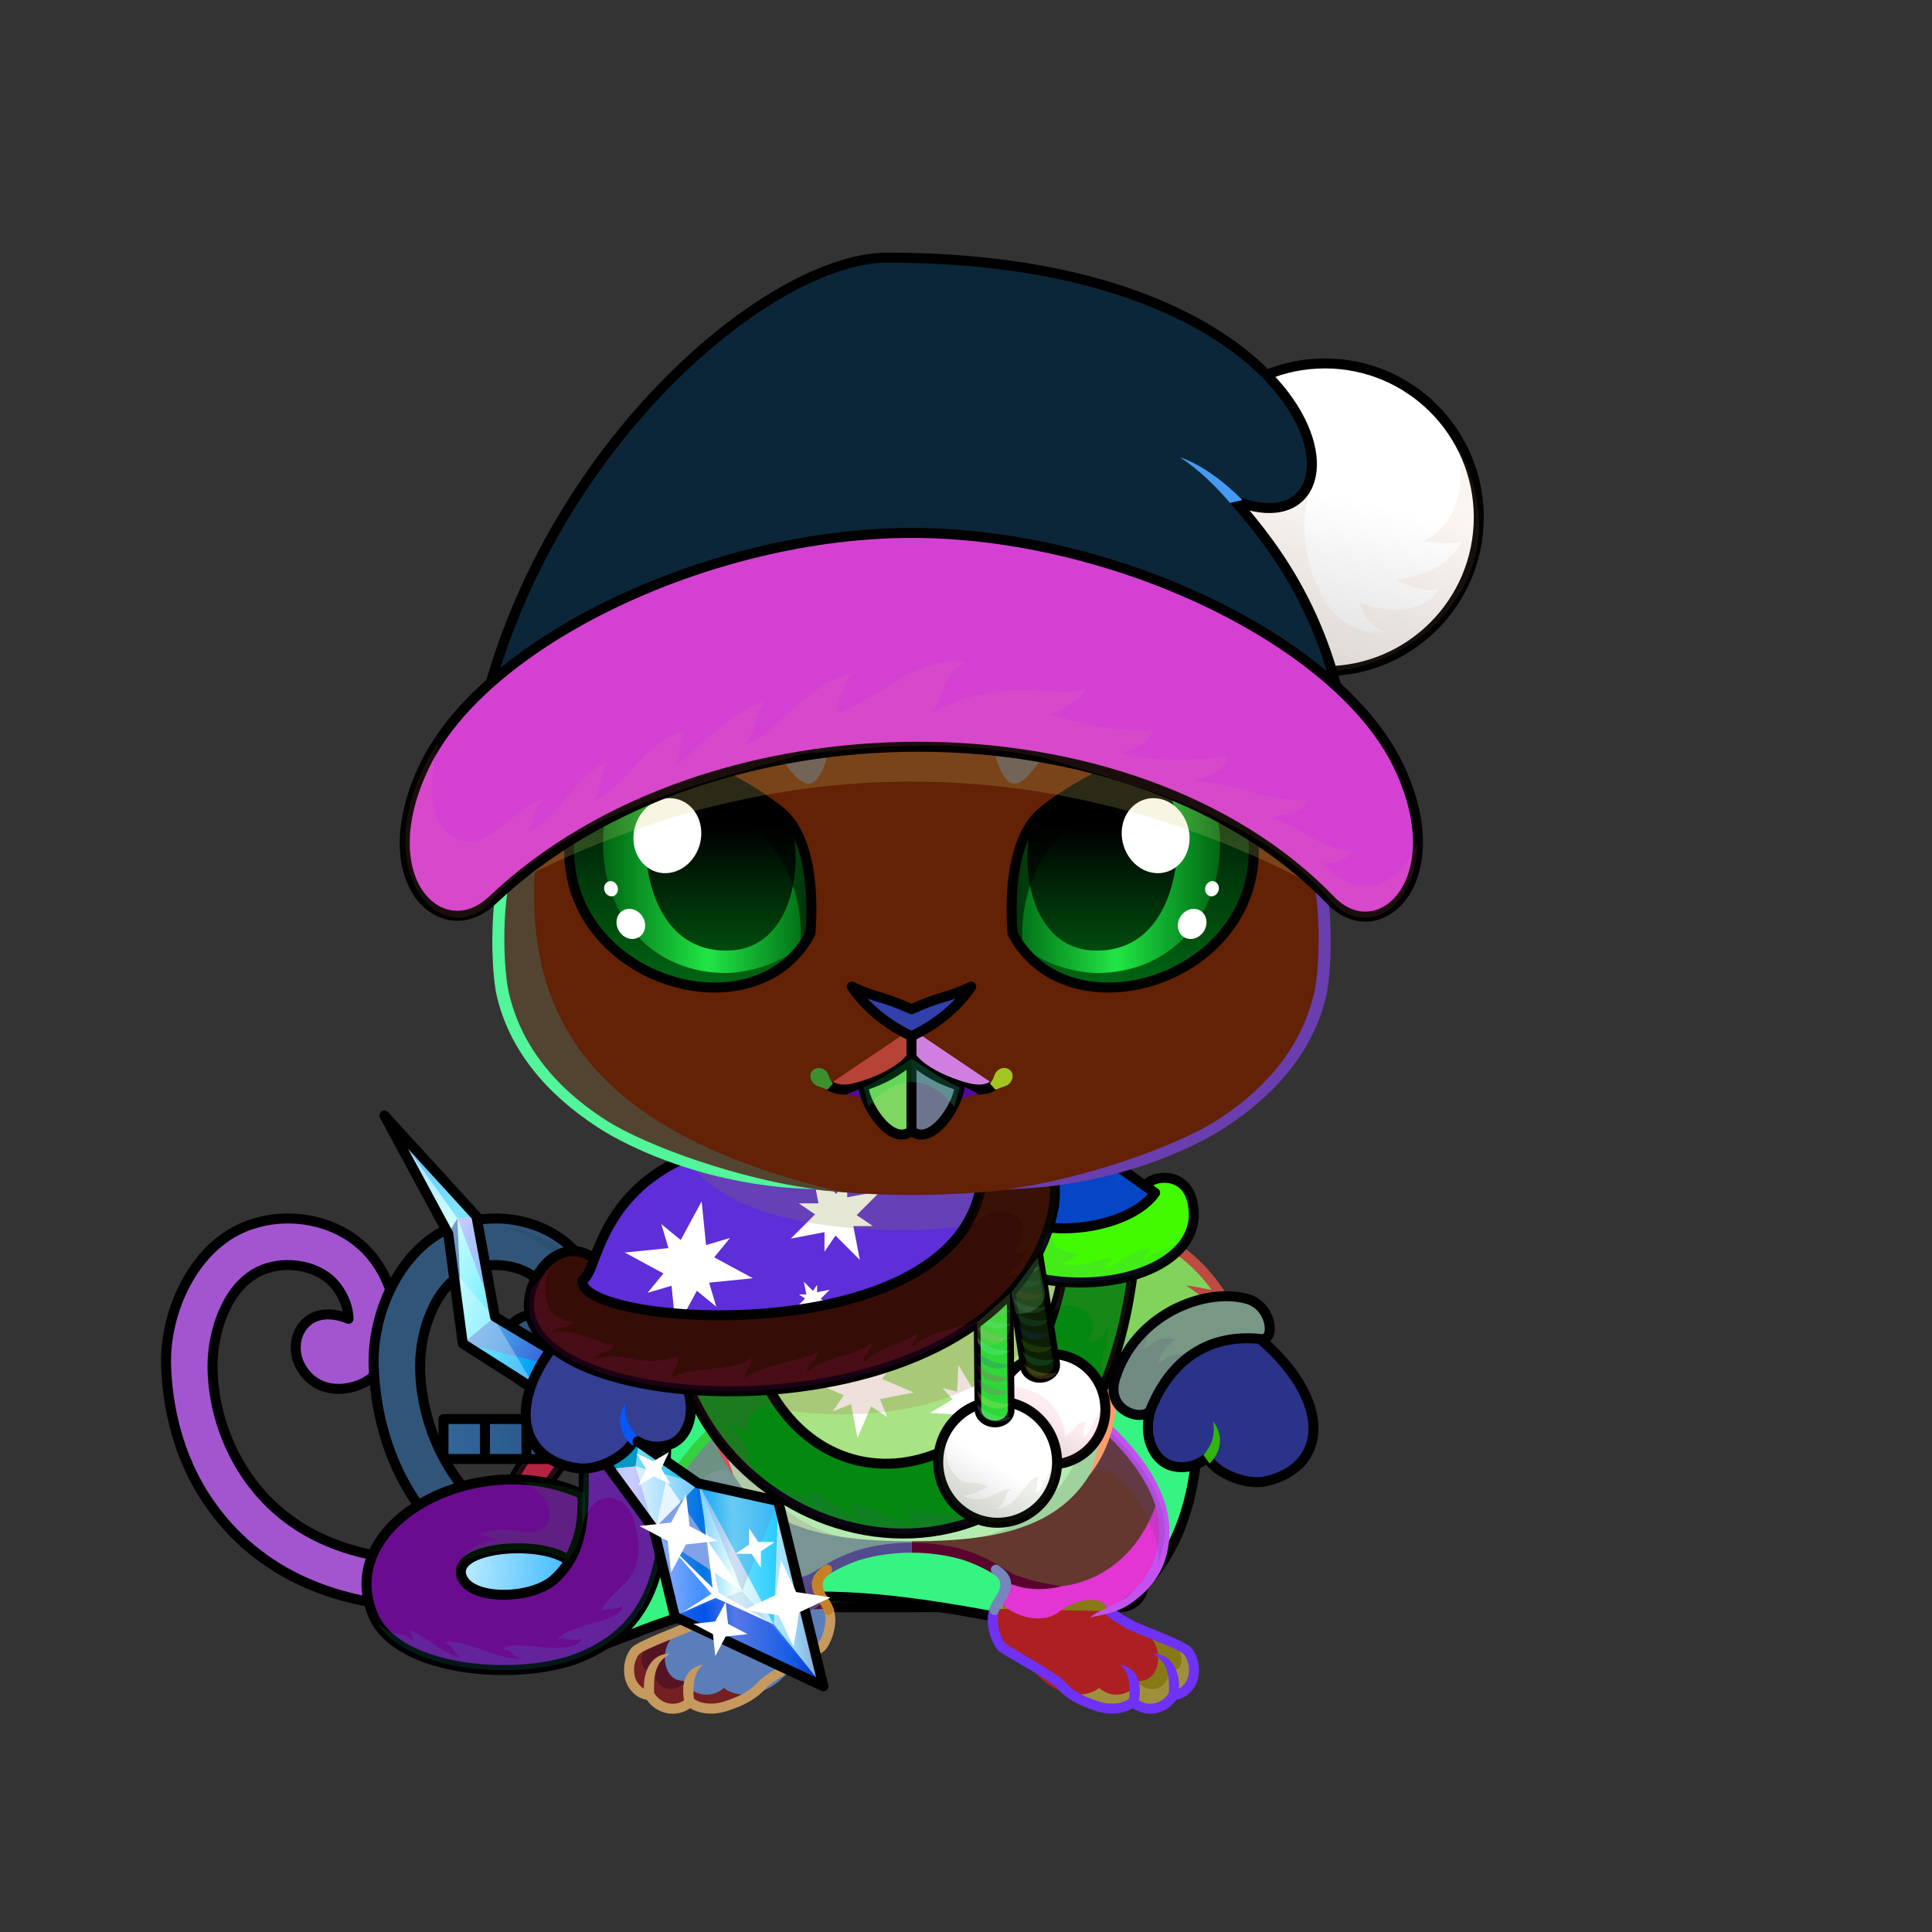 <svg xmlns="http://www.w3.org/2000/svg" xmlns:xlink="http://www.w3.org/1999/xlink" style="shape-rendering:geometricPrecision; text-rendering:geometricPrecision; image-rendering:optimizeQuality; fill-rule:evenodd; clip-rule:evenodd" version="1.1" viewBox="0 0 29000 29000" xml:space="preserve"><rect x="0" y="0" width="29000" height="29000" fill="#333333" stroke="none"/><defs><style type="text/css">.NecklaceArcticBackfil9new {fill:url(#NecklaceArcticBackid85new)}
.NecklaceArcticBackfil11new {fill:black;fill-opacity:0.102}
.NecklaceArcticBackfil8new {fill:url(#NecklaceArcticBackid53new)}
.NecklaceArcticBackstr0new {stroke:black;stroke-width:150;stroke-linecap:round;stroke-linejoin:round}
.NecklaceArcticBackfil10new {fill:url(#NecklaceArcticBackid54new)}
.NecklaceArctic-Mediumfil323new {fill:url(#NecklaceArctic-Mediumid148new)}
.NecklaceArctic-Mediumfil83new {fill:white}
.NecklaceArctic-Mediumfil324new {fill:#527FBD;fill-opacity:0.2}
.NecklaceArctic-Mediumfil11new {fill:black;fill-opacity:0.102}
.NecklaceArctic-Mediumfil326new {fill:url(#NecklaceArctic-Mediumid63new)}
.NecklaceArctic-Mediumfil327new {fill:url(#NecklaceArctic-Mediumid60new)}
.NecklaceArctic-Mediumfil14new {fill:black;fill-opacity:0.2}
.NecklaceArctic-Mediumfil325new {fill:url(#NecklaceArctic-Mediumid68new)}
.NecklaceArctic-Mediumstr0new {stroke:black;stroke-width:150;stroke-linecap:round;stroke-linejoin:round}
.NecklaceArctic-Mediumfil33new {fill:none}
.NecklaceArctic-Mediumstr6new {stroke:black;stroke-width:150}
.NecklaceArctic-Mediumfil328new {fill:url(#NecklaceArctic-Mediumid81new)}
.NecklaceArctic-Mediumfil329new {fill:url(#NecklaceArctic-Mediumid86new)}
.NecklaceArctic-Mediumfil330new {fill:url(#NecklaceArctic-Mediumid117new)}
.NecklaceArctic-Mediumfil331new {fill:url(#NecklaceArctic-Mediumid716new);fill-rule:nonzero}
.NecklaceArctic-Mediumstr4new {stroke:black;stroke-width:100}
.NecklaceArctic-Mediumfil332new {fill:url(#NecklaceArctic-Mediumid715new);fill-rule:nonzero}
.NecklaceArctic-Mediumfil333new {fill:url(#NecklaceArctic-Mediumid61new)}
.HatArctic-Mediumfil11new {fill:black;fill-opacity:0.102}
.HatArctic-Mediumfil14new {fill:black;fill-opacity:0.2}
.HatArctic-Mediumfil735new {fill:url(#HatArctic-Mediumid62new)}
.HatArctic-Mediumfil31new {fill:white;fill-opacity:0.502}
.HatArctic-Mediumfil83new {fill:white}
.HatArctic-Mediumfil82new {fill:#527FBD;fill-opacity:0.302}
.HatArctic-Mediumfil84new {fill:black}
.HatArctic-Mediumfil734new {fill:url(#HatArctic-Mediumid256new)}
.HatArctic-Mediumstr6new {stroke:black;stroke-width:150}
.HatArctic-Mediumfil33new {fill:none}
.HatArctic-Mediumfil736new {fill:url(#HatArctic-Mediumid233new)}
.WeaponArcticBack-Mediumfil63 {fill:url(#WeaponArcticBack-Mediumid12)}
.WeaponArcticBack-Mediumfil57 {fill:#99FFFF;fill-opacity:0.502}
.WeaponArcticBack-Mediumfil58 {fill:#00CCFF;fill-opacity:0.502}
.WeaponArcticBack-Mediumfil59 {fill:#003399;fill-opacity:0.502}
.WeaponArcticBack-Mediumfil60 {fill:#9999FF;fill-opacity:0.502}
.WeaponArcticBack-Mediumfil61 {fill:#6666CC;fill-opacity:0.502}
.WeaponArcticBack-Mediumfil62 {fill:white;fill-opacity:0.302}
.WeaponArcticBack-Mediumfil3 {fill:none}
.WeaponArcticBack-Mediumstr1 {stroke:black;stroke-width:150;stroke-linecap:round;stroke-linejoin:round}
.WeaponArctic-Mediumfil80 {fill:url(#WeaponArctic-Mediumid89)}
.WeaponArctic-Mediumfil71 {fill:#003399;fill-opacity:0.2}
.WeaponArctic-Mediumfil43 {fill:white}
.WeaponArctic-Mediumfil72 {fill:white;fill-opacity:0.502}
.WeaponArctic-Mediumfil73 {fill:#7D7DFF;fill-opacity:0.502}
.WeaponArctic-Mediumfil74 {fill:#001AE3;fill-opacity:0.502}
.WeaponArctic-Mediumfil75 {fill:#0044CC;fill-opacity:0.502}
.WeaponArctic-Mediumfil76 {fill:#00CCFF;fill-opacity:0.502}
.WeaponArctic-Mediumfil77 {fill:#6666CC;fill-opacity:0.2}
.WeaponArctic-Mediumfil78 {fill:#D1EBFF;fill-opacity:0.502}
.WeaponArctic-Mediumfil79 {fill:#00C8DE;fill-opacity:0.502}
.WeaponArctic-Mediumfil60 {fill:#9999FF;fill-opacity:0.502}
.WeaponArctic-Mediumfil3 {fill:none}
.WeaponArctic-Mediumstr1 {stroke:black;stroke-width:150;stroke-linecap:round;stroke-linejoin:round}
.AccessoryArcticfil20 {fill:black;fill-rule:nonzero;fill-opacity:0.2}
.AccessoryArcticfil22 {fill:url(#AccessoryArcticid112);fill-rule:nonzero}
.AccessoryArcticfil23 {fill:url(#AccessoryArcticid90);fill-rule:nonzero}
.AccessoryArcticfil26 {fill:url(#AccessoryArcticid109);fill-rule:nonzero}
.AccessoryArcticfil27 {fill:#FFCC99;fill-rule:nonzero;fill-opacity:0.302}
.AccessoryArcticfil28 {fill:url(#AccessoryArcticid141);fill-rule:nonzero}
.AccessoryArcticfil29 {fill:url(#AccessoryArcticid110);fill-rule:nonzero}
.AccessoryArcticfil30 {fill:url(#AccessoryArcticid104);fill-rule:nonzero}
.AccessoryArcticfil31 {fill:white;fill-rule:nonzero;fill-opacity:0.302}
.AccessoryArcticfil33 {fill:#FFCC99;fill-opacity:0.302}
.AccessoryArcticfil19 {fill:url(#AccessoryArcticid130);fill-rule:nonzero}
.AccessoryArcticstr1 {stroke:black;stroke-width:150;stroke-linecap:round;stroke-linejoin:round}
.AccessoryArcticfil21 {fill:url(#AccessoryArcticid99);fill-rule:nonzero}
.AccessoryArcticfil24 {fill:none;fill-rule:nonzero}
.AccessoryArcticfil25 {fill:url(#AccessoryArcticid139);fill-rule:nonzero}
.AccessoryArcticfil32 {fill:none}
.AccessoryArcticstr3 {stroke:black;stroke-width:150}
.BraceletArcticWeapon-Mediumfil0 {fill:url(#BraceletArcticWeapon-Mediumid2)}
.BraceletArcticWeapon-Mediumfil1 {fill:#527FBD;fill-opacity:0.302}
.BraceletArcticWeapon-Mediumfil2 {fill:white}
.BraceletArcticWeapon-Mediumfil4 {fill:black}
.BraceletArcticWeapon-Mediumfil5 {fill:black;fill-opacity:0.102}
.BraceletArcticWeapon-Mediumfil6 {fill:url(#BraceletArcticWeapon-Mediumid0)}
.BraceletArcticWeapon-Mediumfil3 {fill:none}
.BraceletArcticWeapon-Mediumstr0 {stroke:black;stroke-width:150}
.BraceletArcticWeapon-Mediumstr1 {stroke:black;stroke-width:150;stroke-linecap:round;stroke-linejoin:round}
.HairBack-Rabbit0fil0 {fill:none}
    
.RightFoot-Rabbit0fil27 {fill:#f9f7f4}
    
.RightFoot-Rabbit0fil10 {fill:black;fill-opacity:0.2}
    
.RightFoot-Rabbit0fil0 {fill:none}
    
.RightFoot-Rabbit0fil28 {fill:black;fill-rule:nonzero}
    
.RightLeg-Rabbit0fil31 {fill:url(#RightLeg-Rabbit0id13)}
    
.RightLeg-Rabbit0fil27 {fill:#f9f7f4}
    
.RightLeg-Rabbit0fil28 {fill:black;fill-rule:nonzero}
    
.RightLeg-Rabbit0fil10 {fill:black;fill-opacity:0.2}
    
.LeftFoot-Rabbit0fil27 {fill:#f9f7f4}
    
.LeftFoot-Rabbit0fil10 {fill:black;fill-opacity:0.2}
    
.LeftFoot-Rabbit0fil0 {fill:none}
    
.LeftFoot-Rabbit0fil28 {fill:black;fill-rule:nonzero}
    
.LeftLeg-Rabbit0fil39 {fill:url(#LeftLeg-Rabbit0id6)}
    
.LeftLeg-Rabbit0fil27 {fill:#f9f7f4}
    
.LeftLeg-Rabbit0fil10 {fill:black;fill-opacity:0.2}
    
.LeftLeg-Rabbit0fil28 {fill:black;fill-rule:nonzero}
    
.RightHand-Rabbit4fil46 {fill:url(#RightHand-Rabbit4id27)}
    
.RightHand-Rabbit4fil10 {fill:black;fill-opacity:0.2}
    
.RightHand-Rabbit4fil28 {fill:black;fill-rule:nonzero}
    
.RightPaw-Rabbit0fil27 {fill:#f9f7f4}
    
.RightPaw-Rabbit0fil10 {fill:black;fill-opacity:0.2}
    
.RightPaw-Rabbit0fil28 {fill:black;fill-rule:nonzero}
    
.LeftHand-Rabbit4fil56 {fill:url(#LeftHand-Rabbit4id51)}
    
.LeftHand-Rabbit4fil10 {fill:black;fill-opacity:0.2}
    
.LeftHand-Rabbit4fil28 {fill:black;fill-rule:nonzero}
    
.Body-Rabbit0fil58 {fill:url(#Body-Rabbit0id42)}
    
.Body-Rabbit0fil10 {fill:black;fill-opacity:0.2}
    
.Body-Rabbit0fil28 {fill:black;fill-rule:nonzero}
    
.Body-Rabbit0fil59 {fill:url(#Body-Rabbit0id23)}
    
.LeftPaw-Rabbit0fil27 {fill:#f9f7f4}
    
.LeftPaw-Rabbit0fil10 {fill:black;fill-opacity:0.2}
    
.LeftPaw-Rabbit0fil28 {fill:black;fill-rule:nonzero}
    
.Head-Rabbit0fil168 {fill:url(#Head-Rabbit0id47)}
    
.Head-Rabbit0fil10 {fill:black;fill-opacity:0.2}
    
.Head-Rabbit0fil28 {fill:black;fill-rule:nonzero}
    
.Mouth-Rabbit9fil0 {fill:none}
    
.Mouth-Rabbit9str0 {stroke:black;stroke-width:150;stroke-linecap:round;stroke-linejoin:round;stroke-miterlimit:22.926}
    
.Mouth-Rabbit9fil192 {fill:black}
    
.Mouth-Rabbit9fil205 {fill:url(#Mouth-Rabbit9id108)}
    
.Mouth-Rabbit9fil206 {fill:url(#Mouth-Rabbit9id97)}
    
.Mouth-Rabbit9fil10 {fill:black;fill-opacity:0.2}
    
.EyesClosed-Rabbit9fil207 {fill:#715a66}
    
.EyesClosed-Rabbit9fil10 {fill:black;fill-opacity:0.2}
    
.EyesClosed-Rabbit9fil28 {fill:black;fill-rule:nonzero}
    
.Eyes-Rabbit9fil269 {fill:url(#Eyes-Rabbit9id151)}
    
.Eyes-Rabbit9fil270 {fill:url(#Eyes-Rabbit9id138)}
    
.Eyes-Rabbit9fil271 {fill:url(#Eyes-Rabbit9id209)}
    
.Eyes-Rabbit9fil0 {fill:none}
    
.Eyes-Rabbit9str0 {stroke:black;stroke-width:150;stroke-linecap:round;stroke-linejoin:round;stroke-miterlimit:22.926}
    
.Eyes-Rabbit9fil189 {fill:black;fill-opacity:0.502}
    
.Eyes-Rabbit9fil211 {fill:white}
    
.Eyes-Rabbit9fil272 {fill:url(#Eyes-Rabbit9id148)}
    
.Eyes-Rabbit9fil273 {fill:url(#Eyes-Rabbit9id137)}
    
.Eyes-Rabbit9fil274 {fill:url(#Eyes-Rabbit9id222)}
    
.Moustache-Rabbit0fil0 {fill:none}
    
.Nose-Rabbit0fil320 {fill:url(#Nose-Rabbit0id300)}
    
.Nose-Rabbit0str0 {stroke:black;stroke-width:150;stroke-linecap:round;stroke-linejoin:round;stroke-miterlimit:22.926}
    
</style><linearGradient gradientUnits="userSpaceOnUse" id="NecklaceArcticBackid85new" x1="6624.6" x2="8886.4" y1="23416.1" y2="23667.4">
   <stop offset="0" style="stop-opacity:1; stop-color:#D4F6FF"/>
   <stop offset="1" style="stop-opacity:1; stop-color:#26AFFF"/>
  </linearGradient><linearGradient gradientUnits="userSpaceOnUse" id="NecklaceArcticBackid53new" x1="13122.2" x2="13122.2" y1="16825.7" y2="24887.1">
   <stop offset="0" style="stop-opacity:1; stop-color:black"/>
   <stop offset="0.522" style="stop-opacity:1; stop-color:#112643"/>
   <stop offset="1" style="stop-opacity:1; stop-color:#5D6F96"/>
  </linearGradient><linearGradient gradientUnits="userSpaceOnUse" id="NecklaceArcticBackid54new" x1="6164" x2="9816.46" y1="24190.2" y2="20670.5">
   <stop offset="0" style="stop-opacity:1; stop-color:white"/>
   <stop offset="0.439" style="stop-opacity:1; stop-color:white"/>
   <stop offset="1" style="stop-opacity:1; stop-color:#DEDEDE"/>
  </linearGradient><linearGradient gradientUnits="userSpaceOnUse" id="NecklaceArctic-Mediumid148new" x1="13242.8" x2="14188.5" y1="22533.9" y2="18120.5">
   <stop offset="0" style="stop-opacity:1; stop-color:#D4F6FF"/>
   <stop offset="0.529" style="stop-opacity:1; stop-color:#76C9FD"/>
   <stop offset="1" style="stop-opacity:1; stop-color:#26AFFF"/>
  </linearGradient><linearGradient gradientUnits="userSpaceOnUse" id="NecklaceArctic-Mediumid63new" x1="11627.4" x2="12464.1" xlink:href="#NecklaceArctic-Mediumid60new" y1="20594.2" y2="16689.5">
  </linearGradient><linearGradient gradientUnits="userSpaceOnUse" id="NecklaceArctic-Mediumid68new" x1="13593.4" x2="13689.6" y1="23049.1" y2="18717.4">
   <stop offset="0" style="stop-opacity:1; stop-color:white"/>
   <stop offset="1" style="stop-opacity:1; stop-color:#DEDEDE"/>
  </linearGradient><linearGradient gradientUnits="objectBoundingBox" id="NecklaceArctic-Mediumid81new" x1="75.571%" x2="24.429%" y1="7.918%" y2="92.082%">
   <stop offset="0" style="stop-opacity:1; stop-color:white"/>
   <stop offset="0.529" style="stop-opacity:1; stop-color:white"/>
   <stop offset="1" style="stop-opacity:1; stop-color:#DEDEDE"/>
  </linearGradient><linearGradient gradientUnits="objectBoundingBox" id="NecklaceArctic-Mediumid86new" x1="75.571%" x2="24.429%" xlink:href="#NecklaceArctic-Mediumid81new" y1="7.918%" y2="92.082%">
  </linearGradient><linearGradient gradientUnits="userSpaceOnUse" id="NecklaceArctic-Mediumid117new" x1="17889.6" x2="15000.3" y1="18525.5" y2="18405.1">
   <stop offset="0" style="stop-opacity:1; stop-color:white"/>
   <stop offset="0.329" style="stop-opacity:1; stop-color:white"/>
   <stop offset="1" style="stop-opacity:1; stop-color:#DEDEDE"/>
  </linearGradient><linearGradient gradientUnits="objectBoundingBox" id="NecklaceArctic-Mediumid716new" x1="0%" x2="110.181%" xlink:href="#NecklaceArctic-Mediumid715new" y1="57.951%" y2="42.048%">
  </linearGradient><linearGradient gradientUnits="userSpaceOnUse" id="NecklaceArctic-Mediumid61new" x1="11081.5" x2="12691.7" y1="21234.1" y2="16573">
   <stop offset="0" style="stop-opacity:1; stop-color:white"/>
   <stop offset="0.42" style="stop-opacity:1; stop-color:white"/>
   <stop offset="1" style="stop-opacity:1; stop-color:#DEDEDE"/>
  </linearGradient><linearGradient gradientUnits="userSpaceOnUse" id="HatArctic-Mediumid62new" x1="15115.6" x2="12248.2" xlink:href="#HatArctic-Mediumid60new" y1="3372.1" y2="12080.5">
  </linearGradient><linearGradient gradientUnits="userSpaceOnUse" id="HatArctic-Mediumid256new" x1="20444.4" x2="19330.1" xlink:href="#HatArctic-Mediumid61new" y1="5536.44" y2="9993.87">
  </linearGradient><linearGradient gradientUnits="userSpaceOnUse" id="HatArctic-Mediumid233new" x1="14047.4" x2="13312" xlink:href="#HatArctic-Mediumid61new" y1="7937.42" y2="13820.6">
  </linearGradient><linearGradient gradientUnits="userSpaceOnUse" id="WeaponArcticBack-Mediumid12" x1="5784.72" x2="9800.52" xlink:href="#WeaponArcticBack-Mediumid0" y1="18401.8" y2="20574.3">
  </linearGradient><linearGradient gradientUnits="userSpaceOnUse" id="WeaponArctic-Mediumid89" x1="9086.36" x2="12412.4" y1="23510.5" y2="23413.5">
   <stop offset="0" style="stop-opacity:1; stop-color:#91FAFF"/>
   <stop offset="0.129" style="stop-opacity:1; stop-color:white"/>
   <stop offset="0.439" style="stop-opacity:1; stop-color:#00A2FF"/>
   <stop offset="0.58" style="stop-opacity:1; stop-color:#D6FFFC"/>
   <stop offset="0.82" style="stop-opacity:1; stop-color:#3BBEFF"/>
   <stop offset="1" style="stop-opacity:1; stop-color:#002582"/>
  </linearGradient><linearGradient gradientUnits="userSpaceOnUse" id="AccessoryArcticid112" x1="6856.99" x2="9684.97" y1="24647.5" y2="17766.1">
   <stop offset="0" style="stop-opacity:1; stop-color:#4D3C2A"/>
   <stop offset="1" style="stop-opacity:1; stop-color:#876B4E"/>
  </linearGradient><linearGradient gradientUnits="objectBoundingBox" id="AccessoryArcticid90" x1="50%" x2="50%" y1="100%" y2="0%">
   <stop offset="0" style="stop-opacity:1; stop-color:#242424"/>
   <stop offset="0.761" style="stop-opacity:1; stop-color:#DEDEDE"/>
   <stop offset="1" style="stop-opacity:1; stop-color:gray"/>
  </linearGradient><linearGradient gradientUnits="userSpaceOnUse" id="AccessoryArcticid109" x1="14442.9" x2="14442.9" xlink:href="#AccessoryArcticid99" y1="23726.4" y2="21360.2">
  </linearGradient><linearGradient gradientUnits="userSpaceOnUse" id="AccessoryArcticid141" x1="11101.5" x2="11101.5" xlink:href="#AccessoryArcticid99" y1="23726.4" y2="21360.2">
  </linearGradient><linearGradient gradientUnits="userSpaceOnUse" id="AccessoryArcticid110" x1="9972.99" x2="12801" y1="24647.5" y2="17766.1">
   <stop offset="0" style="stop-opacity:1; stop-color:#664E34"/>
   <stop offset="1" style="stop-opacity:1; stop-color:#AD8356"/>
  </linearGradient><linearGradient gradientUnits="userSpaceOnUse" id="AccessoryArcticid104" x1="15470.9" x2="9772.83" y1="21599.5" y2="21599.5">
   <stop offset="0" style="stop-opacity:1; stop-color:#336699"/>
   <stop offset="1" style="stop-opacity:1; stop-color:#5594DB"/>
  </linearGradient><linearGradient gradientUnits="userSpaceOnUse" id="AccessoryArcticid130" x1="7985.49" x2="7985.49" xlink:href="#AccessoryArcticid99" y1="23726.4" y2="21360.2">
  </linearGradient><linearGradient gradientUnits="userSpaceOnUse" id="AccessoryArcticid139" x1="6656.83" x2="10287.5" y1="21599.5" y2="21599.5">
   <stop offset="0" style="stop-opacity:1; stop-color:#336699"/>
   <stop offset="1" style="stop-opacity:1; stop-color:#1D4675"/>
  </linearGradient><linearGradient gradientUnits="userSpaceOnUse" id="BraceletArcticWeapon-Mediumid2" x1="10103" x2="8158.02" xlink:href="#BraceletArcticWeapon-Mediumid0" y1="20164.5" y2="21538.9">
  </linearGradient><linearGradient gradientUnits="objectBoundingBox" id="RightLeg-Rabbit0id13" x1="50%" x2="50%" xlink:href="#RightLeg-Rabbit0id6" y1="105.828%" y2="0%">
  </linearGradient><linearGradient gradientUnits="objectBoundingBox" id="LeftLeg-Rabbit0id6" x1="50%" x2="50%" y1="105.828%" y2="0%">
   <stop offset="0" style="stop-opacity:1; stop-color:#e8e8e8"/>
   <stop offset="0.439" style="stop-opacity:1; stop-color:#e8e8e8"/>
   <stop offset="1" style="stop-opacity:1; stop-color:#c7bbce"/>
  </linearGradient><linearGradient gradientUnits="objectBoundingBox" id="RightHand-Rabbit4id27" x1="34.059%" x2="65.941%" xlink:href="#RightHand-Rabbit4id26" y1="2.366%" y2="97.634%">
  </linearGradient><linearGradient gradientUnits="userSpaceOnUse" id="LeftHand-Rabbit4id51" x1="11276.45" x2="10089.17" xlink:href="#LeftHand-Rabbit4id26" y1="17785.04" y2="20860.85">
  </linearGradient><linearGradient gradientUnits="objectBoundingBox" id="Body-Rabbit0id42" x1="50%" x2="50%" y1="2.16557e-14%" y2="100%">
   <stop offset="0" style="stop-opacity:1; stop-color:#a091a8"/>
   <stop offset="0.031" style="stop-opacity:1; stop-color:#a091a8"/>
   <stop offset="0.529" style="stop-opacity:1; stop-color:#c7bbce"/>
   <stop offset="1" style="stop-opacity:1; stop-color:#e8e8e8"/>
  </linearGradient><linearGradient gradientUnits="userSpaceOnUse" id="Body-Rabbit0id23" x1="13681.92" x2="13681.92" y1="22974.87" y2="18143.76">
   <stop offset="0" style="stop-opacity:1; stop-color:#f9f7f4"/>
   <stop offset="0.659" style="stop-opacity:1; stop-color:#f9f7f4"/>
   <stop offset="1" style="stop-opacity:1; stop-color:#ede7dd"/>
  </linearGradient><linearGradient gradientUnits="objectBoundingBox" id="Head-Rabbit0id47" x1="50%" x2="50%" xlink:href="#Head-Rabbit0id39" y1="100%" y2="0%">
  </linearGradient><linearGradient gradientUnits="userSpaceOnUse" id="Mouth-Rabbit9id108" x1="13320.78" x2="13320.78" xlink:href="#Mouth-Rabbit9id81" y1="15898.55" y2="17030.7">
  </linearGradient><linearGradient gradientUnits="userSpaceOnUse" id="Mouth-Rabbit9id97" x1="14043.33" x2="14043.33" xlink:href="#Mouth-Rabbit9id81" y1="15898.55" y2="17030.7">
  </linearGradient><linearGradient gradientUnits="userSpaceOnUse" id="Eyes-Rabbit9id151" x1="17002.94" x2="17002.94" xlink:href="#Eyes-Rabbit9id41" y1="14820.57" y2="11127.41">
  </linearGradient><linearGradient gradientUnits="userSpaceOnUse" id="Eyes-Rabbit9id138" x1="15183.56" x2="18313.99" xlink:href="#Eyes-Rabbit9id85" y1="12893.71" y2="12893.71">
  </linearGradient><linearGradient gradientUnits="userSpaceOnUse" id="Eyes-Rabbit9id209" x1="16354.73" x2="16354.73" xlink:href="#Eyes-Rabbit9id84" y1="11135.01" y2="14268.61">
  </linearGradient><linearGradient gradientUnits="userSpaceOnUse" id="Eyes-Rabbit9id148" x1="10360.94" x2="10360.94" xlink:href="#Eyes-Rabbit9id41" y1="14820.57" y2="11127.41">
  </linearGradient><linearGradient gradientUnits="userSpaceOnUse" id="Eyes-Rabbit9id137" x1="9049.89" x2="12180.32" xlink:href="#Eyes-Rabbit9id85" y1="12893.71" y2="12893.71">
  </linearGradient><linearGradient gradientUnits="userSpaceOnUse" id="Eyes-Rabbit9id222" x1="10618.61" x2="10618.61" xlink:href="#Eyes-Rabbit9id84" y1="11135.01" y2="14268.61">
  </linearGradient><linearGradient gradientUnits="userSpaceOnUse" id="Nose-Rabbit0id300" x1="12846.46" x2="12948.19" y1="14801.53" y2="15641.16">
   <stop offset="0" style="stop-opacity:1; stop-color:#FFCCCC"/>
   <stop offset="1" style="stop-opacity:1; stop-color:#DB9092"/>
  </linearGradient><linearGradient gradientUnits="userSpaceOnUse" id="NecklaceArctic-Mediumid60new" x1="16229.5" x2="16600.5" y1="18802" y2="17070.4">
   <stop offset="0" style="stop-opacity:1; stop-color:#D4F6FF"/>
   <stop offset="0.251" style="stop-opacity:1; stop-color:#D1F6FF"/>
   <stop offset="1" style="stop-opacity:1; stop-color:#63C6FF"/>
  </linearGradient><linearGradient gradientUnits="objectBoundingBox" id="NecklaceArctic-Mediumid715new" x1="0%" x2="140.73%" y1="53.694%" y2="46.306%">
   <stop offset="0" style="stop-opacity:1; stop-color:#990000"/>
   <stop offset="0.471" style="stop-opacity:1; stop-color:#FFCC00"/>
   <stop offset="0.631" style="stop-opacity:1; stop-color:white"/>
   <stop offset="0.8" style="stop-opacity:1; stop-color:#FFCC00"/>
   <stop offset="1" style="stop-opacity:1; stop-color:#990000"/>
  </linearGradient><linearGradient gradientUnits="userSpaceOnUse" id="HatArctic-Mediumid60new" x1="16229.5" x2="16600.5" y1="18802" y2="17070.4">
   <stop offset="0" style="stop-opacity:1; stop-color:#D4F6FF"/>
   <stop offset="0.251" style="stop-opacity:1; stop-color:#D1F6FF"/>
   <stop offset="1" style="stop-opacity:1; stop-color:#63C6FF"/>
  </linearGradient><linearGradient gradientUnits="userSpaceOnUse" id="HatArctic-Mediumid61new" x1="11081.5" x2="12691.7" y1="21234.1" y2="16573">
   <stop offset="0" style="stop-opacity:1; stop-color:white"/>
   <stop offset="0.42" style="stop-opacity:1; stop-color:white"/>
   <stop offset="1" style="stop-opacity:1; stop-color:#DEDEDE"/>
  </linearGradient><linearGradient gradientUnits="userSpaceOnUse" id="WeaponArcticBack-Mediumid0" x1="6256.07" x2="10271.9" y1="19177.3" y2="21349.8">
   <stop offset="0" style="stop-opacity:1; stop-color:#CCCCFF"/>
   <stop offset="0.188" style="stop-opacity:1; stop-color:white"/>
   <stop offset="0.502" style="stop-opacity:1; stop-color:#29D1FF"/>
   <stop offset="0.769" style="stop-opacity:1; stop-color:#0021D9"/>
   <stop offset="1" style="stop-opacity:1; stop-color:#00FFEE"/>
  </linearGradient><linearGradient gradientUnits="userSpaceOnUse" id="AccessoryArcticid99" x1="11326.9" x2="11326.9" y1="23726.4" y2="21360.2">
   <stop offset="0" style="stop-opacity:1; stop-color:#8F6D4C"/>
   <stop offset="1" style="stop-opacity:1; stop-color:#3B2C1D"/>
  </linearGradient><linearGradient gradientUnits="userSpaceOnUse" id="BraceletArcticWeapon-Mediumid0" x1="18850.5" x2="18095.3" y1="19921.4" y2="22215">
   <stop offset="0" style="stop-opacity:1; stop-color:#D4F6FF"/>
   <stop offset="0.251" style="stop-opacity:1; stop-color:#D1F6FF"/>
   <stop offset="1" style="stop-opacity:1; stop-color:#63C6FF"/>
  </linearGradient><linearGradient gradientUnits="objectBoundingBox" id="RightLeg-Rabbit0id6" x1="50%" x2="50%" y1="105.828%" y2="0%">
   <stop offset="0" style="stop-opacity:1; stop-color:#e8e8e8"/>
   <stop offset="0.439" style="stop-opacity:1; stop-color:#e8e8e8"/>
   <stop offset="1" style="stop-opacity:1; stop-color:#c7bbce"/>
  </linearGradient><linearGradient gradientUnits="userSpaceOnUse" id="RightHand-Rabbit4id26" x1="16087.42" x2="17274.71" y1="17785.04" y2="20860.85">
   <stop offset="0" style="stop-opacity:1; stop-color:#a091a8"/>
   <stop offset="0.878" style="stop-opacity:1; stop-color:#c7bbce"/>
   <stop offset="1" style="stop-opacity:1; stop-color:#c7bbce"/>
  </linearGradient><linearGradient gradientUnits="userSpaceOnUse" id="LeftHand-Rabbit4id26" x1="16087.42" x2="17274.71" y1="17785.04" y2="20860.85">
   <stop offset="0" style="stop-opacity:1; stop-color:#a091a8"/>
   <stop offset="0.878" style="stop-opacity:1; stop-color:#c7bbce"/>
   <stop offset="1" style="stop-opacity:1; stop-color:#c7bbce"/>
  </linearGradient><linearGradient gradientUnits="userSpaceOnUse" id="Head-Rabbit0id39" x1="13686.09" x2="13686.08" y1="17936.72" y2="7484.8">
   <stop offset="0" style="stop-opacity:1; stop-color:#a091a8"/>
   <stop offset="0.4" style="stop-opacity:1; stop-color:#c7bbce"/>
   <stop offset="1" style="stop-opacity:1; stop-color:#e8e8e8"/>
  </linearGradient><linearGradient gradientUnits="userSpaceOnUse" id="Mouth-Rabbit9id81" x1="13402.39" x2="13402.39" y1="15588.37" y2="16582.43">
   <stop offset="0" style="stop-opacity:1; stop-color:#D6D6D6"/>
   <stop offset="0.6" style="stop-opacity:1; stop-color:white"/>
   <stop offset="1" style="stop-opacity:1; stop-color:#f9f7f4"/>
  </linearGradient><linearGradient gradientUnits="userSpaceOnUse" id="Eyes-Rabbit9id41" x1="17102.45" x2="17102.45" y1="15038.45" y2="11047.09">
   <stop offset="0" style="stop-opacity:1; stop-color:#006613"/>
   <stop offset="1" style="stop-opacity:1; stop-color:black"/>
  </linearGradient><linearGradient gradientUnits="userSpaceOnUse" id="Eyes-Rabbit9id85" x1="8896.68" x2="12138.14" y1="13030.37" y2="13030.37">
   <stop offset="0" style="stop-opacity:1; stop-color:#006613"/>
   <stop offset="0.502" style="stop-opacity:1; stop-color:#20e645"/>
   <stop offset="1" style="stop-opacity:1; stop-color:#006613"/>
  </linearGradient><linearGradient gradientUnits="userSpaceOnUse" id="Eyes-Rabbit9id84" x1="16563.56" x2="16563.56" y1="11311.33" y2="14277.21">
   <stop offset="0" style="stop-opacity:1; stop-color:black"/>
   <stop offset="0.4" style="stop-opacity:1; stop-color:black"/>
   <stop offset="1" style="stop-opacity:1; stop-color:#004c0e"/>
  </linearGradient></defs><g id="AccessoryArctic">
  <g id="_2543422272688">
   <path class="AccessoryArcticfil19 AccessoryArcticstr1" d="M8355 21360c-273,229 -564,616 -770,1079 -173,388 -289,832 -289,1287l500 0c0,-382 98,-756 244,-1084 175,-394 415,-716 635,-901l-320 -381z" style="fill:#ba1d37"/>
   <path class="AccessoryArcticfil20" d="M8090 21627c-186,218 -365,497 -505,812 -15,33 -29,66 -43,100l546 0c170,-347 387,-629 587,-798l-96 -114 -489 0z" style="fill:#9f446a"/>
   <path class="AccessoryArcticfil21 AccessoryArcticstr1" d="M11696 21360c-272,229 -564,616 -770,1079 -173,388 -289,832 -289,1287l500 0c0,-382 98,-756 244,-1084 176,-394 415,-716 636,-901l-321 -381z" style="fill:#57d402"/>
   <path class="AccessoryArcticfil20" d="M11432 21627c-186,218 -366,497 -506,812 -14,33 -29,66 -43,100l546 0c170,-347 387,-629 588,-798l-97 -114 -488 0z" style="fill:#13123c"/>
   <path class="AccessoryArcticfil22" d="M13700 23424c194,0 350,156 350,350 0,193 -156,350 -350,350l-7233 0c-1334,0 -2590,-461 -3359,-1611 -434,-648 -594,-1389 -615,-2008 -26,-768 366,-1686 1076,-2042 618,-309 1444,-202 1930,302 486,506 628,1370 101,1894 -196,196 -803,354 -1085,-142 -228,-402 69,-986 716,-721 -3,-200 -106,-413 -235,-547 -273,-283 -775,-332 -1115,-162 -483,242 -691,910 -691,1418 0,498 147,1095 498,1620 635,950 1684,1299 2779,1299l7233 0z" style="fill:#f6bbca"/>
   <path class="AccessoryArcticfil20" d="M8963 24124l-1672 0c-384,-155 -692,-405 -879,-701 18,0 36,1 55,1l3229 0c-128,306 -392,550 -733,700z" style="fill:#40dffc"/>
   <path class="AccessoryArcticfil20" d="M5493 18759l6 6c486,506 628,1370 101,1894 -90,90 -269,173 -462,186 -121,-323 -157,-707 -84,-1103 55,11 115,29 177,54 -2,-121 -41,-248 -100,-359 84,-257 209,-487 362,-678z" style="fill:#28385c"/>
   <path class="AccessoryArcticfil23" d="M6682 24124l-215 0c-1334,0 -2590,-461 -3359,-1611 -434,-648 -594,-1389 -615,-2008 -26,-768 366,-1686 1076,-2042 264,-131 565,-188 862,-170 -225,14 -446,71 -646,170 -710,356 -1102,1274 -1076,2042 20,619 181,1360 615,2008 769,1150 2025,1611 3358,1611z" style="fill:#cd709e"/>
   <path class="AccessoryArcticfil24 AccessoryArcticstr1" d="M13700 23424c194,0 350,156 350,350 0,193 -156,350 -350,350l-7233 0c-1334,0 -2590,-461 -3359,-1611 -434,-648 -594,-1389 -615,-2008 -26,-768 366,-1686 1076,-2042 618,-309 1444,-202 1930,302 486,506 628,1370 101,1894 -196,196 -803,354 -1085,-142 -228,-402 69,-986 716,-721 -3,-200 -106,-413 -235,-547 -273,-283 -775,-332 -1115,-162 -483,242 -691,910 -691,1418 0,498 147,1095 498,1620 635,950 1684,1299 2779,1299l7233 0z" style="fill:#a355cf"/>
   <polygon class="AccessoryArcticfil25 AccessoryArcticstr1" points="6657,21300 10287,21300 10287,21900 6657,21900 "/>
   <path class="AccessoryArcticfil26" d="M14073 21360c273,229 564,616 771,1079 172,388 289,832 289,1287l-500 0c0,-382 -98,-756 -245,-1084 -175,-394 -415,-716 -635,-901l320 -381z" style="fill:#6bcdd8"/>
   <path class="AccessoryArcticfil27" d="M14206 21482c67,67 134,142 199,225l-305 0c-16,-15 -32,-29 -47,-42l153 -183zm586 844c18,37 36,75 53,113 163,366 276,783 288,1211l-201 0c0,-382 -98,-757 -244,-1084 -37,-84 -77,-164 -119,-240l223 0z" style="fill:#8ce534"/>
   <path class="AccessoryArcticfil24 AccessoryArcticstr1" d="M14073 21360c273,229 564,616 771,1079 172,388 289,832 289,1287l-500 0c0,-382 -98,-756 -245,-1084 -175,-394 -415,-716 -635,-901l320 -381z" style="fill:#7ee826"/>
   <path class="AccessoryArcticfil28" d="M10732 21360c273,229 564,616 770,1079 173,388 289,832 289,1287l-500 0c0,-382 -98,-756 -244,-1084 -175,-394 -415,-716 -635,-901l320 -381z" style="fill:#e360de"/>
   <path class="AccessoryArcticfil27" d="M10864 21482c66,67 133,142 198,225l-286 0 0 17c-22,-21 -44,-41 -66,-59l154 -183zm585 844c19,37 36,75 53,113 163,366 276,783 288,1211l-200 0c0,-382 -99,-757 -245,-1084 -37,-84 -77,-164 -119,-240l223 0z" style="fill:#5dda3d"/>
   <path class="AccessoryArcticfil24 AccessoryArcticstr1" d="M10732 21360c273,229 564,616 770,1079 173,388 289,832 289,1287l-500 0c0,-382 -98,-756 -244,-1084 -175,-394 -415,-716 -635,-901l320 -381z" style="fill:#ff62ec"/>
   <path class="AccessoryArcticfil29" d="M16816 23424c194,0 350,156 350,350 0,193 -156,350 -350,350l-7233 0c-1334,0 -2590,-461 -3359,-1611 -434,-648 -594,-1389 -615,-2008 -26,-768 366,-1686 1076,-2042 618,-309 1444,-202 1930,302 486,506 628,1370 101,1894 -196,196 -803,354 -1085,-142 -228,-402 69,-986 716,-721 -3,-200 -106,-413 -235,-547 -273,-283 -775,-332 -1115,-162 -483,242 -691,910 -691,1418 0,498 147,1095 498,1620 635,950 1684,1299 2779,1299l7233 0z" style="fill:#534e5d"/>
   <path class="AccessoryArcticfil23" d="M9798 24124l-215 0c-1334,0 -2590,-461 -3359,-1611 -434,-648 -594,-1389 -615,-2008 -26,-768 366,-1686 1076,-2042 264,-131 565,-188 862,-170 -225,14 -446,71 -646,170 -710,356 -1102,1274 -1076,2042 20,619 181,1360 615,2008 769,1150 2025,1611 3358,1611z" style="fill:#cd1e78"/>
   <polygon class="AccessoryArcticfil30" points="9773,21300 15471,21300 15471,21900 9773,21900 "/>
   <polygon class="AccessoryArcticfil31" points="9773,21300 15471,21300 15471,21498 9773,21498 "/>
   <polygon class="AccessoryArcticfil24 AccessoryArcticstr1" points="9773,21300 15471,21300 15471,21900 9773,21900 "/>
   <line class="AccessoryArcticfil32 AccessoryArcticstr3" x1="7280" x2="7280" y1="21302" y2="21923"/>
   <line class="AccessoryArcticfil32 AccessoryArcticstr3" x1="7903" x2="7903" y1="21302" y2="21923"/>
   <line class="AccessoryArcticfil32 AccessoryArcticstr3" x1="8526" x2="8526" y1="21302" y2="21923"/>
   <line class="AccessoryArcticfil32 AccessoryArcticstr3" x1="9150" x2="9150" y1="21302" y2="21923"/>
   <path class="AccessoryArcticfil24 AccessoryArcticstr1" d="M16816 23424c194,0 350,156 350,350 0,193 -156,350 -350,350l-7233 0c-1334,0 -2590,-461 -3359,-1611 -434,-648 -594,-1389 -615,-2008 -26,-768 366,-1686 1076,-2042 618,-309 1444,-202 1930,302 486,506 628,1370 101,1894 -196,196 -803,354 -1085,-142 -228,-402 69,-986 716,-721 -3,-200 -106,-413 -235,-547 -273,-283 -775,-332 -1115,-162 -483,242 -691,910 -691,1418 0,498 147,1095 498,1620 635,950 1684,1299 2779,1299l7233 0z" style="fill:#315579"/>
   <path class="AccessoryArcticfil33" d="M7501 18413c1613,128 1756,1978 889,2288 649,-510 554,-1936 -889,-2288z" style="fill:#224953"/>
   <path class="AccessoryArcticfil33" d="M9714 23549c2426,0 4611,0 7037,0 151,0 234,113 260,176 -2513,0 -4784,0 -7297,0 -724,0 -1579,-135 -2041,-602 630,344 1266,426 2041,426z" style="fill:#d63dc6"/>
  </g>
 </g><g id="HairBack-Rabbit0">
  <animateTransform additive="sum" attributeName="transform" dur="10" repeatCount="indefinite" type="translate" values="0;0 200;0;0 200;0;0 200;0;0 200;0"/>
  <rect class="HairBack-Rabbit0fil0" height="889.5" width="889.5" x="13237.19" y="6589.66"/>
 </g><g id="NecklaceArcticBack">
 <animateTransform additive="sum" attributeName="transform" dur="10" repeatCount="indefinite" type="translate" values="0;0 200;0;0 200;0;0 200;0;0 200;0"/>
  <path class="NecklaceArcticBackfil8new NecklaceArcticBackstr0new" d="M9881 18123c-1624,2117 845,5723 -1613,6764 937,-101 1680,-737 3300,-888 1237,-116 2410,83 3797,348 2286,438 3754,-2705 1455,-6783 -467,-540 -3475,-1155 -6038,-353 -382,120 -658,595 -901,912z" style="fill:#36f481"/>
  <ellipse class="NecklaceArcticBackfil9new" cx="7756" cy="23542" rx="1201" ry="642"/>
  <path class="NecklaceArcticBackfil10new NecklaceArcticBackstr0new" d="M10480 20377c-1120,948 372,3636 -1781,4503 -895,361 -2718,229 -3092,-621 -609,-1381 1541,-2558 3136,-1830 13,416 -38,677 -211,993 -418,-320 -1769,-204 -1600,247 136,363 1050,342 1384,40 935,-842 -94,-2233 1059,-3917 391,218 714,368 1105,585z" style="fill:#6a0c90"/>
  <path class="NecklaceArcticBackfil11new" d="M10480 20377c-1120,948 372,3636 -1781,4503 -845,341 -2518,242 -3017,-486l6 -11c270,228 332,71 503,242 4,-46 -2,-122 -65,-150 160,-4 446,313 784,407 -119,-92 -109,-197 -242,-227 305,-72 841,282 1155,239 -140,-22 -136,-136 -272,-140 141,-177 1027,153 1188,-158 -139,60 -208,-25 -356,15 51,-213 985,-263 960,-512 -89,90 -239,16 -318,93 134,-384 811,-472 471,-1417 -129,-359 -587,-451 -747,98 -60,-538 159,-2271 448,-2793l819 50c149,77 300,157 464,247z" style="fill:#2bf3f7"/>
  <path class="NecklaceArcticBackfil11new" d="M7779 22245c463,84 681,671 222,756 -156,28 -497,-125 -832,47 119,-15 166,34 297,58 -389,45 -549,271 -564,357 301,-199 1214,-315 1615,-35 209,-273 286,-615 258,-1015 -299,-117 -654,-169 -996,-168z" style="fill:#0bd31c"/>
 </g><g id="RightFoot-Rabbit0">
  <path class="RightFoot-Rabbit0fil27" d="M17611.19 25439.21c-123.56,214.04 -403.48,285.33 -610.7,105.88 -70.65,70.23 -293.11,185.78 -526.32,65.76 -538.29,-277.03 -1055.04,-639.06 -1398.31,-887.33 -220.49,-159.46 -188.05,-525.91 -70.64,-700.58 363.68,340.29 782.66,-165.21 1075.55,-247.93 373.84,-101.68 736.94,157.82 534.63,412.54 198.78,95.76 1024.55,447.2 1177.27,620.9 168.78,191.95 120.75,630.76 -181.48,630.76z" style="fill:#877914"/>
  <path class="RightFoot-Rabbit0fil10" d="M17619.89 25467.81c-123.56,214.04 -392.89,285.33 -600.11,105.88 -263.27,261.71 -916.66,-12.43 -1207.68,-387.7 -314.79,-217.24 -676.79,-421.62 -795.64,-500.03 -156.12,-103 -53.19,-398.33 -20.96,-584.15 17.85,-13.98 36.32,-26.67 55.45,-37.83 -59.89,533.31 1968.85,1766.03 1957.44,1098.35 213.34,341.57 585.05,186.16 533.82,-150.27 126.71,133.91 271.29,-14.39 142.78,-274 182.48,62.12 215.54,288.03 209.67,440.56 -17.28,153.49 -106.7,289.19 -274.77,289.19z" style="fill:#fceed9"/>
  <path class="RightFoot-Rabbit0fil0" d="M16655.48 24185.7c277.12,231.33 479.91,239.56 632.6,413.23 168.75,191.92 120.75,630.76 -181.48,630.76 -123.56,214.04 -403.48,285.33 -610.7,105.88 -70.65,70.23 -276.53,145.76 -526.32,65.76 -409.3,-131.08 -519.97,-488.94 -871.1,-725.96 -156.04,-105.33 -138.82,-331.38 -109.24,-523.93" style="fill:#ad1f21"/>
  <path class="RightFoot-Rabbit0fil28" d="M16703.53 24128.28c-32.23,14.49 -151.74,68.29 -96.1,114.84 143.13,119.49 265.97,181.45 373.06,235.47 99.11,49.99 720.41,275.03 788.45,352.42 80.91,92.01 97.3,255.88 55.21,369.54 -18.07,48.79 -77.99,123.14 -125.37,147 7.55,-268.78 -114.77,-534.12 -402.24,-526.25 186.74,95.17 268.32,253.8 247.69,592.25 -49.04,79.15 -127.69,137.43 -219.87,155.2 -79.73,15.37 -160.2,-1.74 -228.24,-45.5 38.29,-218.05 10.29,-483.64 -289.14,-537.54 139.24,98.32 162.69,330.02 141.92,510.69 -31.45,29.61 -97.92,60.43 -188.69,71.77 -74.89,9.35 -163.69,4.41 -259.78,-26.36 -221.4,-70.9 -389.39,-150.77 -526.67,-306.64 -103.47,-117.46 -723.13,-457.1 -875.28,-559.8 -56.89,-38.4 -106.48,-200.43 -115.52,-274.13 -5.91,-48.16 -12.39,-90.93 -7.5,-133.2 3.75,-32.35 5.98,-48.97 23.54,-102.83 14.63,-97.52 -109.65,-115.23 -144.78,-21.39 -12.89,39.53 -20.74,74.23 -25.45,109.36 -7,52.14 -2.13,105.01 5.37,166.22 13.96,113.78 81.43,313.29 180.56,380.19 136.05,91.83 749.3,424.19 846.56,534.6 151.08,171.53 332.23,266.34 593.47,350 119.65,38.32 230.28,44.46 323.64,32.8 92.59,-11.56 170.46,-41.41 225.37,-75.73 103.09,69.99 225.69,98.3 348.74,74.57 124.29,-23.96 233.03,-98.13 304.52,-201.86 136.16,-15.63 261.32,-136.4 307.77,-261.86 61.19,-165.25 34.13,-386.54 -83.33,-520.12 -86.71,-98.62 -720.16,-329.8 -833.57,-387 -99.73,-50.31 -214.13,-108.01 -344.34,-216.71z" style="fill:#6f31f3"/>
 </g><g id="LeftFoot-Rabbit0">
  <path class="LeftFoot-Rabbit0fil27" d="M9752.69 25439.21c123.56,214.04 403.48,285.33 610.7,105.88 70.65,70.23 276.53,145.75 526.32,65.76 409.29,-131.08 1021.6,-618.6 1364.87,-866.87 220.49,-159.46 204.8,-507.21 104.08,-721.04 -363.68,340.29 -782.66,-165.21 -1075.55,-247.93 -373.84,-101.68 -736.94,157.82 -534.63,412.54 -198.78,95.76 -1024.55,447.2 -1177.27,620.9 -168.78,191.95 -120.75,630.76 181.48,630.76z" style="fill:#561423"/>
  <path class="LeftFoot-Rabbit0fil10" d="M9743.99 25467.81c123.56,214.04 392.89,285.33 600.11,105.88 263.27,261.71 916.66,-12.43 1207.68,-387.7 314.79,-217.24 676.79,-421.62 795.64,-500.03 156.12,-103 53.19,-398.33 20.96,-584.15 -17.85,-13.98 -36.32,-26.67 -55.45,-37.83 59.89,533.31 -1968.85,1766.03 -1957.44,1098.35 -213.34,341.57 -585.05,186.16 -533.82,-150.27 -126.71,133.91 -271.29,-14.39 -142.78,-274 -182.48,62.12 -215.54,288.03 -209.67,440.56 17.28,153.49 106.7,289.19 274.77,289.19z" style="fill:#f34c19"/>
  <path class="LeftFoot-Rabbit0fil0" d="M10708.4 24185.7c-277.12,231.33 -479.91,239.56 -632.6,413.23 -168.75,191.92 -120.75,630.76 181.48,630.76 123.56,214.04 403.48,285.33 610.7,105.88 70.65,70.23 276.53,145.76 526.32,65.76 409.3,-131.08 519.97,-488.94 871.1,-725.96 156.04,-105.33 138.82,-331.38 109.24,-523.93" style="fill:#5b7eba"/>
  <path class="LeftFoot-Rabbit0fil28" d="M10660.35 24128.28c32.23,14.49 151.74,68.29 96.1,114.84 -143.13,119.49 -265.97,181.45 -373.06,235.47 -99.11,49.99 -720.41,275.03 -788.45,352.42 -80.91,92.01 -97.3,255.88 -55.21,369.54 18.07,48.79 77.99,123.14 125.37,147 -7.55,-268.78 114.77,-534.12 402.24,-526.25 -186.74,95.17 -268.32,253.8 -247.69,592.25 49.04,79.15 127.69,137.43 219.87,155.2 79.73,15.37 160.2,-1.74 228.24,-45.5 -38.29,-218.05 -10.29,-483.64 289.14,-537.54 -139.24,98.32 -162.69,330.02 -141.92,510.69 31.45,29.61 97.92,60.43 188.69,71.77 74.89,9.35 163.69,4.41 259.78,-26.36 221.4,-70.9 389.39,-150.77 526.67,-306.64 103.47,-117.46 723.13,-457.1 875.28,-559.8 56.89,-38.4 106.48,-200.43 115.52,-274.13 5.91,-48.16 12.39,-90.93 7.5,-133.2 -3.75,-32.35 -5.98,-48.97 -23.54,-102.83 -14.63,-97.52 109.65,-115.23 144.78,-21.39 12.89,39.53 20.74,74.23 25.45,109.36 7,52.14 2.13,105.01 -5.37,166.22 -13.96,113.78 -81.43,313.29 -180.56,380.19 -136.05,91.83 -749.3,424.19 -846.56,534.6 -151.08,171.53 -332.23,266.34 -593.47,350 -119.65,38.32 -230.28,44.46 -323.64,32.8 -92.59,-11.56 -170.46,-41.41 -225.37,-75.73 -103.09,69.99 -225.69,98.3 -348.74,74.57 -124.29,-23.96 -233.03,-98.13 -304.52,-201.86 -136.16,-15.63 -261.32,-136.4 -307.77,-261.86 -61.19,-165.25 -34.13,-386.54 83.33,-520.12 86.71,-98.62 720.16,-329.8 833.57,-387 99.73,-50.31 214.13,-108.01 344.34,-216.71z" style="fill:#c6995f"/>
 </g><g id="RightLeg-Rabbit0">
  <path class="RightLeg-Rabbit0fil31" d="M13681.96 23259.3c350.13,0 1187.7,54.85 1405.45,467.27 87.55,165.82 -151.71,216.56 -84.09,308.83 214.87,221.86 637.04,349.26 895.5,148.38 312.37,-242.78 712.13,-231.34 719.72,-12.18 370.09,-264.31 864.16,-647.7 865.47,-1092.28 2.53,-860.67 -851.23,-1651.69 -1153.94,-1891.1 -621.48,859.57 -1470.39,1269.07 -2648.11,1328.08l0 743z" style="fill:#64382f"/>
  <path class="RightLeg-Rabbit0fil27" d="M15041.74 23686.98c95.88,103.18 -23.84,202.94 -38.42,358.42 214.87,221.86 637.05,349.26 895.5,148.38 312.37,-242.77 712.13,-231.34 719.72,-12.18 500.6,-357.52 1118.93,-754.49 755.85,-1660.39 -386.13,1194.45 -1463.35,1524.06 -2332.65,1165.77z" style="fill:#e334d4"/>
  <path class="RightLeg-Rabbit0fil28" d="M16285.67 21248.32c474.85,376.94 1120.37,1042.59 1118.33,1735.75 -1.13,388.03 -178.15,727.78 -465.88,963.66 -200.45,164.33 -440.69,212.09 -574.07,330.27 171.14,-34.1 422.55,-72.82 630.16,-223.79 362.58,-263.67 557.8,-589.45 559.21,-1070.14 2.19,-736.68 -664.8,-1449.29 -1177.06,-1854.44l-46.29 58.59 -44.38 60.1 -0.02 0z" style="fill:#c353ef"/>
  <path class="RightLeg-Rabbit0fil10" d="M17375.94 23464.04c67.26,-148.73 106.69,-305.87 107.15,-464.07 2.29,-775.51 -724.56,-1425.03 -1053.4,-1726.35l-157.05 727.06c26.43,47.89 52.85,95.78 79.28,143.67 387.48,-413.26 1131.08,852.41 1024.02,1319.69z" style="fill:#5f3f93"/>
  <path class="RightLeg-Rabbit0fil28" d="M13681.96 23156.77c0,53.89 0,70.23 0,150.29 1.05,-0.09 369.66,-11.33 754.66,102.19 128.96,38.03 326.86,124.14 481.95,220.11 121.28,75.04 227.25,140.61 294.6,161.31 67.97,20.91 336.72,117.86 720.21,19.22 -408.62,-65.2 -515.39,-112.7 -675.71,-162 -47.86,-14.71 -146.31,-75.63 -259,-145.36 -162.97,-100.83 -370.1,-192.66 -519.34,-236.67 -413.86,-122.04 -796.24,-109.25 -797.37,-109.09z" style="fill:#5a032d"/>
  <path class="RightLeg-Rabbit0fil28" d="M14852.37 24149.58c-6.63,40.77 19.98,82.54 60.75,89.17 40.77,6.63 59.9,0.68 77.73,-47.56 3.27,-19.88 35.74,-71.71 63.2,-114.07 105.22,-162.3 243.27,-375.23 -65.46,-578.32 -34.46,-22.65 -80.77,-13.08 -103.42,21.38 -22.65,34.46 -13.08,80.77 21.38,103.42 184.59,121.43 92.39,263.67 22.1,372.08 -36.56,56.4 -63.62,104.09 -76.28,153.9z" style="fill:#7686bc"/>
 </g><g id="LeftLeg-Rabbit0">
  <path class="LeftLeg-Rabbit0fil39" d="M13681.92 23259.3c-350.13,0 -1187.72,54.86 -1405.45,467.27 -87.54,165.8 123.6,236.81 55.98,329.08 -214.87,221.86 -622.19,269.45 -880.62,68.6 -312.34,-242.75 -743.45,-195.49 -751.04,23.67 -453.63,-190.83 -819.62,-624.03 -820.92,-1068.6 -2.52,-860.66 851.23,-1651.69 1153.94,-1891.1 621.48,859.57 1470.39,1269.07 2648.11,1328.08l0 743z" style="fill:#789493"/>
  <path class="LeftLeg-Rabbit0fil27" d="M12299.44 23686.98c-95.88,103.18 23.84,202.94 38.42,358.42 -214.87,221.86 -637.05,349.26 -895.5,148.38 -312.37,-242.77 -712.13,-231.34 -719.72,-12.18 -500.6,-357.52 -1118.93,-754.49 -755.85,-1660.39 386.13,1194.45 1463.35,1524.06 2332.65,1165.77z" style="fill:#574485"/>
  <path class="LeftLeg-Rabbit0fil10" d="M9987.94 23464.04c-67.26,-148.73 -106.69,-305.87 -107.15,-464.07 -2.29,-775.51 724.56,-1425.03 1053.4,-1726.35l157.05 727.06c-26.43,47.89 -52.85,95.78 -79.28,143.67 -387.48,-413.26 -1131.08,852.41 -1024.02,1319.69z" style="fill:#399040"/>
  <path class="LeftLeg-Rabbit0fil28" d="M13681.96 23156.77c0,53.89 0,70.23 0,150.29 -1.05,-0.09 -369.7,-11.33 -754.7,102.19 -128.96,38.03 -326.86,124.14 -481.95,220.11 -121.28,75.04 -227.25,140.61 -294.6,161.31 -67.97,20.91 -336.72,117.86 -720.21,19.22 408.62,-65.2 515.39,-112.7 675.71,-162 47.86,-14.71 146.31,-75.63 259,-145.36 162.97,-100.83 370.1,-192.66 519.34,-236.67 413.86,-122.04 796.28,-109.25 797.41,-109.09z" style="fill:#524b8d"/>
  <path class="LeftLeg-Rabbit0fil28" d="M12511.51 24149.58c6.63,40.77 -19.98,82.54 -60.75,89.17 -40.77,6.63 -59.9,0.68 -77.73,-47.56 -3.27,-19.88 -35.74,-71.71 -63.2,-114.07 -105.22,-162.3 -243.27,-375.23 65.46,-578.32 34.46,-22.65 80.77,-13.08 103.42,21.38 22.65,34.46 13.08,80.77 -21.38,103.42 -184.59,121.43 -92.39,263.67 -22.1,372.08 36.56,56.4 63.62,104.09 76.28,153.9z" style="fill:#c68128"/>
  <path class="LeftLeg-Rabbit0fil28" d="M11078.21 21248.32c-474.85,376.94 -1120.37,1042.59 -1118.33,1735.75 1.13,388.03 178.15,727.78 465.88,963.66 200.45,164.33 440.69,212.09 574.07,330.27 -171.14,-34.1 -422.55,-72.82 -630.16,-223.79 -362.58,-263.67 -557.8,-589.45 -559.21,-1070.14 -2.19,-736.68 664.8,-1449.29 1177.06,-1854.44l46.29 58.59 44.38 60.1 0.02 0z" style="fill:#34d13f"/>
 </g><g id="RightHand-Rabbit4">
  <animateTransform additive="sum" attributeName="transform" dur="10" repeatCount="indefinite" type="translate" values="0;0 200;0;0 200;0;0 200;0;0 200;0"/>
  <path class="RightHand-Rabbit4fil46" d="M16231.2 17708.66c390.01,97.6 1215.71,521.06 1529.7,778.67 116.59,95.66 -491.57,-27.73 -382.83,78.05 171.56,166.89 571.85,250.14 966.86,855.5 74.16,113.66 -379.34,-76.2 -286.33,-5.33 207.86,158.38 333.39,291.51 429.18,458.54 288.87,503.67 -636.05,1265.03 -911.19,1013.52 -627.05,-573.17 -1208.37,-619.78 -1688.45,-542.15 -741.88,119.97 -1352.69,-1920.87 -930.81,-2545.29 421.91,-21.63 933.51,-40.49 1273.87,-91.51z" style="fill:#82d35c"/>
  <path class="RightHand-Rabbit4fil10" d="M17511.96 20830.3c-602.27,-518.8 -1160.28,-559.8 -1623.82,-484.84 -171.07,27.66 -335.13,-59.69 -481.2,-217.95 -325.13,-471.76 752.73,-1097.7 1038.62,-655.88 261.31,403.84 734.1,847.76 1111.39,1126.01 -1.79,93.3 16.27,193.39 -44.96,232.66l0 -0.01 -0.03 0.01z" style="fill:#4d94fa"/>
  <path class="RightHand-Rabbit4fil28" d="M16466.99 20407.08c-40.93,-5.5 -69.66,-43.15 -64.16,-84.08 5.5,-40.93 43.15,-69.66 84.08,-64.16 177.26,24.25 362.53,76.23 553.97,168.35l0.23 0.12 0.06 -0.12c189.7,91.28 385.57,222.31 585.81,405.34 42.35,38.71 114.59,38 198.02,9.9 87.85,-29.58 184.36,-88.83 274.26,-166.76 90.94,-78.82 173.93,-175.9 233.42,-280.06 91.67,-160.49 126.67,-337.03 42.89,-483.1 -188.79,-329.17 -284.57,-424.96 -573.75,-618.61 49.89,3.94 329.4,56.48 384.04,66.73 -165.85,-227.82 -332.73,-385.91 -486.46,-499.18 -123.54,-91.03 -468.26,-336.74 -597.2,-372.68 128.4,-25.13 406.72,-29.95 485.16,-27.08 -161.65,-106.89 -358.9,-273.83 -580.64,-375.39 -330.75,-151.49 -563.84,-274.96 -784.9,-303.52 -39.83,-5.14 -102.15,-6.98 -162.81,-8.75 -125.64,-3.68 -246.03,-7.18 -265.71,-76.83 -15.65,-55.24 29.38,-104.38 171.66,-144.66 39.8,-11.16 81.12,12.06 92.28,51.86 1.89,6.73 2.79,13.5 2.8,20.17l3.07 0.04c64.18,1.88 130.12,3.82 177.47,9.93 236.36,30.53 485.6,158.88 828.24,315.82 341.71,156.51 650.65,396.97 813.73,549.38 17.95,16.04 27.85,40.44 24.3,66.08 -5.66,40.93 -43.44,69.53 -84.37,63.87 -69.47,-9.62 -151.62,-15.17 -233.22,-18.33 62.94,36 129.51,78.47 198.62,129.39 197.69,145.66 415.27,359.98 625.71,688.62 12.52,17.21 17.64,39.62 12.17,61.9 -9.86,40.12 -50.41,64.65 -90.53,54.79 -18.95,5.2 -42.2,-78.7 170.42,292.03 114.22,199.15 73.15,428.2 -42.89,631.34 -68.16,119.35 -162.58,230 -265.64,319.32 -104.1,90.23 -218.29,159.66 -324.66,195.48 -134.09,45.17 -258.8,38.41 -346.26,-41.54 -188.23,-172.05 -372.14,-295.12 -550.07,-380.74l0.05 -0.11c-176.08,-84.7 -346.35,-132.49 -509.19,-154.76zm-529.55 -2750.3c2.64,9.36 7.68,11.57 14.91,9.77 -12.67,-14.88 -19.57,-26.24 -14.91,-9.77z" style="fill:#bd4b41"/>
 </g><g id="LeftHand-Rabbit4">
  <animateTransform additive="sum" attributeName="transform" dur="10" repeatCount="indefinite" type="translate" values="0;0 200;0;0 200;0;0 200;0;0 200;0"/>
  <path class="LeftHand-Rabbit4fil56" d="M11132.68 17708.66c-390.01,97.6 -1215.71,521.06 -1529.7,778.67 -116.59,95.66 491.57,-27.73 382.83,78.05 -171.56,166.89 -571.85,250.14 -966.86,855.5 -74.16,113.66 379.34,-76.2 286.33,-5.33 -207.86,158.38 -333.39,291.51 -429.18,458.54 -288.87,503.67 636.05,1265.03 911.19,1013.52 627.05,-573.17 1208.37,-619.78 1688.45,-542.15 741.88,119.97 1352.69,-1920.87 930.81,-2545.29 -421.91,-21.63 -933.51,-40.49 -1273.87,-91.51z" style="fill:#7d8181"/>
  <path class="LeftHand-Rabbit4fil10" d="M9851.92 20830.3c602.27,-518.8 1160.28,-559.8 1623.82,-484.84 171.07,27.66 335.13,-59.69 481.2,-217.95 325.13,-471.76 -752.73,-1097.7 -1038.62,-655.88 -261.31,403.84 -734.1,847.76 -1111.39,1126.01 1.79,93.3 -16.27,193.39 44.96,232.66l0 -0.01 0.03 0.01z" style="fill:#ca5439"/>
  <path class="LeftHand-Rabbit4fil28" d="M10896.89 20407.08c40.93,-5.5 69.66,-43.15 64.16,-84.08 -5.5,-40.93 -43.15,-69.66 -84.08,-64.16 -177.26,24.25 -362.53,76.23 -553.97,168.35l-0.23 0.12 -0.06 -0.12c-189.7,91.28 -385.57,222.31 -585.81,405.34 -42.35,38.71 -114.59,38 -198.02,9.9 -87.85,-29.58 -184.36,-88.83 -274.26,-166.76 -90.94,-78.82 -173.93,-175.9 -233.42,-280.06 -91.67,-160.49 -126.67,-337.03 -42.89,-483.1 188.79,-329.17 251.5,-422.31 573.75,-618.61 -49.89,3.94 -329.4,56.48 -384.04,66.73 165.85,-227.82 332.73,-385.91 486.46,-499.18 123.54,-91.03 468.26,-336.74 597.2,-372.68 -128.4,-25.13 -406.72,-29.95 -485.16,-27.08 161.65,-106.89 358.9,-273.83 580.64,-375.39 330.75,-151.49 563.84,-274.96 784.9,-303.52 39.83,-5.14 102.15,-6.98 162.81,-8.75 125.64,-3.68 246.03,-7.18 265.71,-76.83 15.65,-55.24 -29.38,-104.38 -171.66,-144.66 -39.8,-11.16 -81.12,12.06 -92.28,51.86 -1.89,6.73 -2.79,13.5 -2.8,20.17l-3.07 0.04c-64.18,1.88 -130.12,3.82 -177.47,9.93 -236.36,30.53 -485.6,158.88 -828.24,315.82 -341.71,156.51 -650.65,396.97 -813.73,549.38 -17.95,16.04 -27.85,40.44 -24.3,66.08 5.66,40.93 43.44,69.53 84.37,63.87 69.47,-9.62 151.62,-15.17 233.22,-18.33 -62.94,36 -129.51,78.47 -198.62,129.39 -197.69,145.66 -415.27,359.98 -625.71,688.62 -12.52,17.21 -17.64,39.62 -12.17,61.9 9.86,40.12 50.41,64.65 90.53,54.79 23.46,-4.47 42.2,-78.7 -170.42,292.03 -114.22,199.15 -73.15,428.2 42.89,631.34 68.16,119.35 162.58,230 265.64,319.32 104.1,90.23 218.29,159.66 324.66,195.48 134.09,45.17 258.8,38.41 346.26,-41.54 188.23,-172.05 372.14,-295.12 550.07,-380.74l-0.05 -0.11c176.08,-84.7 346.35,-132.49 509.19,-154.76zm529.55 -2750.3c-2.64,9.36 -7.68,11.57 -14.91,9.77 12.67,-14.88 19.57,-26.24 14.91,-9.77z" style="fill:#0554db"/>
 </g><g id="Body-Rabbit0">
   <animateTransform additive="sum" attributeName="transform" dur="10" repeatCount="indefinite" type="translate" values="0;0 200;0;0 200;0;0 200;0;0 200;0"/>
  <path class="Body-Rabbit0fil58" d="M13681.92 23134.87c-1547.89,0 -2751.5,-290.59 -2992.7,-1955.85 -146.87,-1014.04 390.42,-2286.86 991,-3419.88 634.24,80.29 1288.94,123.26 2001.7,142.31 712.76,-19.05 1367.46,-62.02 2001.7,-142.31 600.58,1133.02 1137.87,2405.84 991,3419.88 -241.2,1665.26 -1444.81,1955.85 -2992.7,1955.85z" style="fill:#b5ebb0"/>
  <path class="Body-Rabbit0fil10" d="M12620.51 23067.29c-1015.93,-155.83 -1748.88,-628.88 -1931.29,-1888.27 -75.17,-519 28.96,-1105.79 228.98,-1706.93 -223.57,2000.42 401.77,3257.02 1702.31,3595.2z" style="fill:#a75382"/>
  <path class="Body-Rabbit0fil28" d="M11011.96 22144.35c-249.8,-320.87 -347.52,-640.99 -396.86,-954.78 -59.27,-376.93 -23.8,-997.6 184.1,-1319.31 -78.5,420.39 -93.5,905.22 -35.86,1298.21 50,340.9 103.32,571.56 248.62,975.88z" style="fill:#d65163"/>
  <path class="Body-Rabbit0fil59" d="M13681.92 18224.34c-910.76,0 -1629.68,-343.53 -1974.1,388.03 -874.88,1858.28 -905.44,4362.5 1974.1,4362.5 2879.54,0 2848.98,-2504.22 1974.1,-4362.5 -344.42,-731.56 -1063.34,-388.03 -1974.1,-388.03z" style="fill:#d66c9f"/>
  <path class="Body-Rabbit0fil10" d="M14743.33 23067.29c1015.93,-155.83 1748.88,-628.88 1931.29,-1888.27 75.17,-519 -28.96,-1105.79 -228.98,-1706.93 223.57,2000.42 -401.77,3257.02 -1702.31,3595.2z" style="fill:#467253"/>
  <path class="Body-Rabbit0fil28" d="M16351.92 22144.35c249.8,-320.87 347.52,-640.99 396.86,-954.78 59.27,-376.93 23.8,-997.6 -184.1,-1319.31 78.5,420.39 93.5,905.22 35.86,1298.21 -50,340.9 -103.32,571.56 -248.62,975.88z" style="fill:#fc9e6c"/>
 </g><g id="WeaponArcticBack-Medium">
 <animateTransform additive="sum" attributeName="transform" dur="10" repeatCount="indefinite" type="translate" values="0;0 200;0;0 200;0;0 200;0;0 200;0"/>
  <g id="_2301710018192">
   <polygon class="WeaponArcticBack-Mediumfil63" points="9158,22056 8363,21070 6947,20169 6728,18518 5770,16744 7151,18256 7430,19765 8878,20628 9509,21532 9816,21805 9740,22232 9256,22190 "/>
   <polygon class="WeaponArcticBack-Mediumfil57" points="6866,18289 6728,18518 5770,16744 "/>
   <polygon class="WeaponArcticBack-Mediumfil58" points="7151,18256 6866,18289 5770,16744 "/>
   <polygon class="WeaponArcticBack-Mediumfil59" points="6947,20169 6728,18518 6866,18289 "/>
   <polygon class="WeaponArcticBack-Mediumfil60" points="6866,18289 7430,19765 7151,18256 "/>
   <polygon class="WeaponArcticBack-Mediumfil57" points="6947,20169 7430,19765 6866,18289 "/>
   <polygon class="WeaponArcticBack-Mediumfil61" points="6947,20169 8878,20628 7430,19765 "/>
   <polygon class="WeaponArcticBack-Mediumfil58" points="6947,20169 8574,21118 8537,20547 "/>
   <polygon class="WeaponArcticBack-Mediumfil62" points="8042,20843 7394,19753 6770,19020 6952,20146 "/>
   <polygon class="WeaponArcticBack-Mediumfil59" points="8713,21404 9147,22061 9548,22016 9615,21627 9172,21121 "/>
   <polygon class="WeaponArcticBack-Mediumfil3 WeaponArcticBack-Mediumstr1" points="9158,22056 8363,21070 6947,20169 6728,18518 5770,16744 7151,18256 7430,19765 8878,20628 9566,21629 9816,21805 9740,22232 9256,22190 "/>
  </g>
 </g><g id="RightPaw-Rabbit0">
  <animateTransform additive="sum" attributeName="transform" dur="10" repeatCount="indefinite" type="translate" values="0;0 200;0;0 200;0;0 200;0;0 200;0"/>
  <path class="RightPaw-Rabbit0fil27" d="M17500.83 20836.37c-31.01,671.59 506.32,1058.8 828,765.31 253.5,397.35 884.17,103.39 809.26,-292.5 203.13,-535.14 -266.24,-1035.76 -634.19,-1325.08 -198.11,-64.5 -364.18,-247.68 -461.85,44.06 -113.97,340.43 -156.85,278.81 -402.23,397.75 -163.53,79.26 -10.67,351.89 -138.99,410.46z" style="fill:#dba4f7"/>
  <path class="RightPaw-Rabbit0fil10" d="M17500.83 20836.37c-31.01,671.59 506.32,1058.8 828,765.31 341.06,429.25 911,23.85 753.65,-292.7 -65.31,297.19 -520.59,407.83 -657.17,-118.23 -113.25,412.02 -522.03,237.66 -614.7,26.73 -95.14,-216.58 -44.81,-462.8 -253.66,-619.84 -1.8,93.31 16.28,193.4 -44.96,232.65l-0.16 0.1 -0.17 0.11c-1.48,0.93 -2.97,1.82 -4.53,2.69l-0.17 0.1 -0.18 0.09 -0.14 0.09 -0.03 0.01 -0.18 0.1 -0.17 0.09 -0.18 0.09c-1.69,0.92 -3.44,1.79 -5.25,2.61z" style="fill:#143b44"/>
  <path class="RightPaw-Rabbit0fil28" d="M17436.91 20673.48c-79.39,-58.19 -167.86,62.52 -88.48,120.7 28.24,20.69 56.25,42.36 83.3,64.61 -3.93,302.02 99.68,551.64 246.17,712.18 55.54,60.86 117.82,109.47 183.4,143.86 145.9,76.49 311.53,82.65 453.24,-7.98 209.57,238.5 583.03,191.12 784.7,-34.27 86.01,-96.11 134.73,-220.26 115.83,-356.13 82.54,-234.31 46.25,-463.42 -52.44,-673.52 -132.46,-282 -402.86,-497.73 -588.08,-703.58 -33.5,-37.22 -180.19,-286.69 -214.16,-345.48 -58.56,-79 -178.69,10.05 -120.12,89.06 35.43,47.77 75.16,120.11 111.48,186.29 6.41,11.67 81.45,153.11 123.81,187.52 201.58,163.8 430.96,392.41 551.71,649.47 38.04,80.97 65.19,164.94 76.97,250.68 -53.73,-69.19 -156.09,-151.42 -275.06,-139.39 80.64,67.61 125.53,143.46 171.18,252.76 65.8,157.59 113.11,362.41 -12.44,502.72 -141.93,158.63 -411.75,205.47 -562.48,33.5 115.64,-164.64 117.79,-464.48 -80.37,-548.33 54.53,102.27 47.95,374.07 -54.76,476.76 -86.33,86.32 -222.41,119.56 -359.87,47.5 -49.57,-25.99 -97.71,-63.9 -141.8,-112.22 -128.18,-140.48 -217.35,-364.86 -206.61,-639.48 1.55,-21.67 -6.3,-43.83 -23.35,-59.87 -36.49,-34.26 -81.32,-67.73 -121.77,-97.36z" style="fill:#b7da02"/>
 </g><g id="LeftPaw-Rabbit0">
   <animateTransform additive="sum" attributeName="transform" dur="10" repeatCount="indefinite" type="translate" values="0;0 200;0;0 200;0;0 200;0;0 200;0"/>
  <path class="LeftPaw-Rabbit0fil27" d="M9863.01 20836.37c31.01,671.59 -506.32,1058.8 -828,765.31 -253.5,397.35 -884.17,103.39 -809.26,-292.5 -203.13,-535.14 266.24,-1035.76 634.19,-1325.08 198.11,-64.5 364.18,-247.68 461.85,44.06 113.97,340.43 156.85,278.81 402.23,397.75 163.53,79.26 10.67,351.89 138.99,410.46z" style="fill:#619631"/>
  <path class="LeftPaw-Rabbit0fil10" d="M9863.01 20836.37c31.01,671.59 -506.32,1058.8 -828,765.31 -341.06,429.25 -911,23.85 -753.65,-292.7 65.31,297.19 520.59,407.83 657.17,-118.23 113.25,412.02 522.03,237.66 614.7,26.73 95.14,-216.58 44.81,-462.8 253.66,-619.84 1.8,93.31 -16.28,193.4 44.96,232.65l0.16 0.1 0.17 0.11c1.48,0.93 2.97,1.82 4.53,2.69l0.17 0.1 0.18 0.09 0.14 0.09 0.03 0.01 0.18 0.1 0.17 0.09 0.18 0.09c1.69,0.92 3.44,1.79 5.25,2.61z" style="fill:#70d9db"/>
  <path class="LeftPaw-Rabbit0fil28" d="M9926.93 20673.48c79.39,-58.19 167.86,62.52 88.48,120.7 -28.24,20.69 -56.25,42.36 -83.3,64.61 3.93,302.02 -99.68,551.64 -246.17,712.18 -55.54,60.86 -117.82,109.47 -183.4,143.86 -145.9,76.49 -311.53,82.65 -453.24,-7.98 -209.57,238.5 -583.03,191.12 -784.7,-34.27 -86.01,-96.11 -134.73,-220.26 -115.83,-356.13 -82.54,-234.31 -46.25,-463.42 52.44,-673.52 132.46,-282 402.86,-497.73 588.08,-703.58 33.5,-37.22 180.19,-286.69 214.16,-345.48 58.56,-79 178.69,10.05 120.12,89.06 -35.43,47.77 -75.16,120.11 -111.48,186.29 -6.41,11.67 -81.45,153.11 -123.81,187.52 -201.58,163.8 -430.96,392.41 -551.71,649.47 -38.04,80.97 -65.19,164.94 -76.97,250.68 53.73,-69.19 156.09,-151.42 275.06,-139.39 -80.64,67.61 -125.53,143.46 -171.18,252.76 -65.8,157.59 -113.11,362.41 12.44,502.72 141.93,158.63 411.75,205.47 562.48,33.5 -115.64,-164.64 -117.79,-464.48 80.37,-548.33 -54.53,102.27 -47.95,374.07 54.76,476.76 86.33,86.32 222.41,119.56 359.87,47.5 49.57,-25.99 97.71,-63.9 141.8,-112.22 128.18,-140.48 217.35,-364.86 206.61,-639.48 -1.55,-21.67 6.3,-43.83 23.35,-59.87 36.49,-34.26 81.32,-67.73 121.77,-97.36z" style="fill:#ff7919"/>
 </g><g id="BraceletArcticWeapon-Medium">
 <animateTransform additive="sum" attributeName="transform" dur="10" repeatCount="indefinite" type="translate" values="0;0 200;0;0 200;0;0 200;0;0 200;0"/>
  <g id="_1755109719824">
   <path class="BraceletArcticWeapon-Mediumfil0" d="M10228 20677c254,381 152,885 -172,1005 -140,51 -338,55 -535,-73 -137,278 -570,462 -827,432 -990,-114 -1184,-1198 97,-2353 401,-141 1325,234 1437,989z" style="fill:#d28ed2"/>
   <path class="BraceletArcticWeapon-Mediumfil1" d="M9471 21690c-172,232 -545,378 -777,351 -715,-82 -1015,-672 -643,-1428 -209,811 687,1261 1420,1077z" style="fill:#46fe74"/>
   <polygon class="BraceletArcticWeapon-Mediumfil2" points="9001,20060 8683,20429 8532,20258 8538,20501 8085,20514 8417,20748 8204,20929 8465,20875 8388,21312 8706,20943 8857,21114 8851,20871 9304,20858 8972,20624 9185,20443 8924,20497 "/>
   <path class="BraceletArcticWeapon-Mediumfil3 BraceletArcticWeapon-Mediumstr0" d="M10228 20677c254,381 152,885 -172,1005 -140,51 -338,55 -535,-73 -137,278 -570,462 -827,432 -990,-114 -1184,-1198 97,-2353 401,-141 1325,234 1437,989z" style="fill:#343e93"/>
   <path class="BraceletArcticWeapon-Mediumfil2 BraceletArcticWeapon-Mediumstr1" d="M10301 20806c97,188 695,-15 486,-517 -385,-920 -1452,-1233 -2076,-1003 -369,136 -373,666 -167,624 885,-183 1447,290 1757,896z" style="fill:#aab4db"/>
   <path class="BraceletArcticWeapon-Mediumfil4" d="M9384 21074c-11,225 55,359 193,488 -34,59 -48,76 -82,135 -162,-126 -268,-376 -111,-623z" style="fill:#0657fe"/>
   <path class="BraceletArcticWeapon-Mediumfil5" d="M10291 20787c97,189 695,-15 485,-516 -163,-391 -450,-673 -774,-849 158,152 292,305 296,456 -166,-118 -325,-164 -474,-100 157,97 261,205 283,330 -174,-115 -339,-140 -495,-74 298,171 521,445 679,753z" style="fill:#65c77b"/>
  </g>
  <path class="BraceletArcticWeapon-Mediumfil6" d="M17333 21020c-218,403 -70,895 264,985 144,38 342,23 525,-122 163,264 611,407 865,354 974,-205 1068,-1303 -314,-2334 -413,-104 -1299,355 -1340,1117z" style="fill:#a99f6d"/>
  <path class="BraceletArcticWeapon-Mediumfil1" d="M17254 21301c272,588 874,482 988,131 449,655 1124,782 1416,218 -86,610 -1043,737 -1539,226 -365,326 -1009,105 -865,-575z" style="fill:#5f5f46"/>
  <polygon class="BraceletArcticWeapon-Mediumfil2" points="18540,20266 18891,20603 19025,20419 19042,20662 19494,20633 19186,20897 19415,21057 19150,21027 19266,21455 18916,21117 18781,21301 18764,21059 18313,21088 18621,20824 18392,20663 18657,20693 "/>
  <path class="BraceletArcticWeapon-Mediumfil3 BraceletArcticWeapon-Mediumstr0" d="M17333 21020c-218,403 -70,895 264,985 144,38 342,23 525,-122 163,264 611,407 865,354 974,-205 1068,-1303 -314,-2334 -413,-104 -1299,355 -1340,1117z" style="fill:#2a3389"/>
  <path class="BraceletArcticWeapon-Mediumfil2 BraceletArcticWeapon-Mediumstr1" d="M17272 21155c-79,197 -694,49 -531,-469 298,-952 1332,-1363 1973,-1191 381,101 434,629 225,605 -898,-99 -1414,423 -1667,1055z" style="fill:#799785"/>
  <path class="BraceletArcticWeapon-Mediumfil5" d="M17272 21155c-79,197 -694,49 -531,-469 126,-405 386,-711 692,-917 -143,166 -262,330 -252,481 154,-132 309,-193 463,-143 -148,112 -241,229 -252,355 162,-131 325,-171 487,-119 -281,197 -478,490 -607,812z" style="fill:#2a1e7c"/>
  <path class="BraceletArcticWeapon-Mediumfil4" d="M18210 21337c32,224 -22,363 -147,504 39,56 54,71 93,127 151,-141 233,-399 54,-631z" style="fill:#32b60d"/>
 </g><g id="NecklaceArctic-Medium">
 <animateTransform additive="sum" attributeName="transform" dur="10" repeatCount="indefinite" type="translate" values="0;0 200;0;0 200;0;0 200;0;0 200;0"/>
  <path class="NecklaceArctic-Mediumfil323new" d="M16769 18236c149,1485 -1516,4182 -3302,4182 -1534,0 -2822,-685 -2814,-2456 3,-793 4762,-1298 6116,-1726z" style="fill:#a8e384"/>
  <polygon class="NecklaceArctic-Mediumfil83new" points="13035,20058 13133,20565 13406,20456 13241,20699 13715,20902 13209,21000 13318,21273 13075,21108 12872,21583 12774,21076 12501,21185 12665,20942 12191,20739 12698,20641 12589,20368 12832,20532 "/>
  <polygon class="NecklaceArctic-Mediumfil83new" points="14387,20491 14593,20832 14762,20680 14708,20900 15106,20921 14765,21127 14917,21296 14697,21242 14676,21640 14470,21299 14301,21451 14355,21231 13957,21210 14298,21004 14146,20835 14366,20889 "/>
  <path class="NecklaceArctic-Mediumfil324new" d="M16112 18817c-344,-82 -607,-18 -951,-100 -668,298 -5467,1075 -4598,2199 3120,874 5174,-162 5549,-2099z" style="fill:#aa6849"/>
  <path class="NecklaceArctic-Mediumfil325new NecklaceArctic-Mediumstr0new" d="M11385 20521c1009,2461 4151,1716 4616,-1671 376,-88 664,-14 1040,-102 -497,5763 -5804,4990 -6799,1817 435,-30 708,-15 1143,-44z" style="fill:#058810"/>
  <path class="NecklaceArctic-Mediumfil11new" d="M15815 22015c-1252,1363 -3161,1239 -4428,219 -1,-11 -3,-21 -4,-32 316,238 530,98 822,392 -12,-79 -31,-130 -97,-212 228,-12 569,360 806,405 -103,-105 -57,-125 -181,-209 279,-44 634,324 1032,260 -82,-33 -105,-92 -221,-110 365,-100 649,52 937,2 534,-94 972,-474 1334,-715z" style="fill:#7736be"/>
  <path class="NecklaceArctic-Mediumfil326new" d="M15308 18370c-1111,2076 -3521,2586 -6655,1195 96,-89 37,-219 100,-320 72,-116 129,-246 168,-374 208,-676 620,-1410 2136,-1736 1827,-393 5072,-298 4251,1235z" style="fill:#ca49db"/>
  <path class="NecklaceArctic-Mediumfil33new NecklaceArctic-Mediumstr6new" d="M15308 18370c-1111,2076 -3582,2527 -6716,1136 55,-104 24,-230 67,-338 66,-166 216,-155 279,-322 228,-599 657,-1404 2119,-1711 1829,-385 5072,-298 4251,1235z" style="fill:#5e2ed9"/>
  <path class="NecklaceArctic-Mediumfil327new" d="M15445 18635c882,374 1895,-32 2067,-621 -715,-430 -1072,-954 -2192,-919 -20,508 145,1032 125,1540z" style="fill:#0bc970"/>
  <path class="NecklaceArctic-Mediumfil11new" d="M16570 20734c-131,-295 135,-660 48,-845 -15,164 -147,274 -298,241 340,-395 -330,-735 -546,-380 127,-228 177,-496 159,-802 360,9 720,17 1081,25 -34,387 -230,1407 -444,1761z" style="fill:#b08d5c"/>
  <path class="NecklaceArctic-Mediumfil324new" d="M15804 18252c483,-73 855,-292 1171,-587 -181,-146 -361,-292 -541,-437 -217,62 -434,125 -650,187 105,279 69,558 20,837z" style="fill:#2517a6"/>
  <path class="NecklaceArctic-Mediumfil33new NecklaceArctic-Mediumstr6new" d="M15445 18635c882,374 1895,-32 2067,-621 -715,-430 -1072,-954 -2192,-919 -20,508 145,1032 125,1540z" style="fill:#0446c5"/>
  <ellipse class="NecklaceArctic-Mediumfil328new NecklaceArctic-Mediumstr0new" cx="15781" cy="21153" rx="811" ry="828"/>
  <path class="NecklaceArctic-Mediumfil11new" d="M16547 21166c-8,451 -369,814 -814,814 -449,0 -813,-533 -813,-830 0,-297 130,-478 275,-564 -17,99 -10,149 2,228 494,30 772,417 790,739 139,-48 150,-240 320,-202 -71,109 -17,135 -46,220 109,-28 153,-346 286,-405z" style="fill:#f75571"/>
  <ellipse class="NecklaceArctic-Mediumfil329new NecklaceArctic-Mediumstr0new" cx="14975" cy="21946" rx="892" ry="911"/>
  <path class="NecklaceArctic-Mediumfil11new" d="M15867 21963c-9,495 -405,894 -892,894 -493,0 -893,-408 -893,-911 0,-149 35,-289 97,-413 0,6 19,96 19,102 -16,284 67,458 199,563 142,114 309,6 434,134 -161,31 -202,132 -378,106 318,204 564,-133 732,-76 -127,45 -49,194 -244,285 372,-7 476,-522 663,-481 -78,120 -19,149 -51,241 120,-30 168,-379 314,-444z" style="fill:#698140"/>
  <path class="NecklaceArctic-Mediumfil330new NecklaceArctic-Mediumstr0new" d="M15378 18334c524,232 1613,69 1961,-430 -64,-47 -92,-61 -156,-108 147,-171 595,-195 705,207 299,1088 -1593,1600 -2918,982 136,-217 272,-434 408,-651z" style="fill:#42fb00"/>
  <path class="NecklaceArctic-Mediumfil331new NecklaceArctic-Mediumstr4new" d="M15860 20462c17,116 -79,224 -216,241 -137,17 -262,-64 -280,-180l-301 -1959c-17,-116 79,-224 216,-241 137,-17 262,63 280,180l301 1959z" style="fill:#0e1e05"/>
  <path class="NecklaceArctic-Mediumfil332new NecklaceArctic-Mediumstr4new" d="M15178 21167c1,117 -110,210 -248,208 -138,-3 -250,-101 -251,-218l-19 -1982c-1,-118 110,-211 248,-208 138,3 251,100 251,218l19 1982z" style="fill:#2ed838"/>
  <polygon class="NecklaceArctic-Mediumfil83new" points="10532,18033 10598,18689 10958,18582 10720,18873 11301,19187 10644,19253 10751,19613 10460,19375 10146,19955 10080,19299 9720,19406 9958,19115 9378,18801 10034,18735 9927,18375 10218,18613 "/>
  <polygon class="NecklaceArctic-Mediumfil83new" points="12188,17556 12552,17921 12717,17678 12717,17972 13224,17875 12859,18239 13102,18404 12809,18404 12906,18911 12541,18546 12376,18789 12376,18495 11870,18592 12234,18228 11991,18063 12285,18063 "/>
  <polygon class="NecklaceArctic-Mediumfil83new" points="12067,19240 12203,19377 12265,19286 12265,19396 12454,19360 12318,19496 12409,19558 12299,19558 12335,19747 12199,19611 12137,19702 12137,19592 11948,19628 12084,19492 11993,19430 12103,19430 "/>
  <path class="NecklaceArctic-Mediumfil324new" d="M14820 17373c-32,269 -72,631 -318,1035 -801,113 -3515,177 -4197,-1045 2046,499 3823,3 4515,10z" style="fill:#828b2b"/>
  <g>
   <path class="NecklaceArctic-Mediumfil14new" d="M14673 19475c88,134 358,226 498,192 -94,129 -493,107 -498,-192z" style="fill:#88a490"/>
   <path class="NecklaceArctic-Mediumfil14new" d="M14673 19675c88,134 358,226 498,192 -94,129 -493,107 -498,-192z" style="fill:#64fec0"/>
   <path class="NecklaceArctic-Mediumfil14new" d="M14673 19875c88,134 358,226 498,192 -94,129 -493,107 -498,-192z" style="fill:#de97a6"/>
   <path class="NecklaceArctic-Mediumfil14new" d="M14673 20075c88,134 358,226 498,192 -94,129 -493,107 -498,-192z" style="fill:#88f9d3"/>
   <path class="NecklaceArctic-Mediumfil14new" d="M14673 20275c88,134 358,226 498,192 -94,129 -493,107 -498,-192z" style="fill:#403eb3"/>
   <path class="NecklaceArctic-Mediumfil14new" d="M14673 20475c88,134 358,226 498,192 -94,129 -493,107 -498,-192z" style="fill:#e91495"/>
   <path class="NecklaceArctic-Mediumfil14new" d="M14673 20675c88,134 358,226 498,192 -94,129 -493,107 -498,-192z" style="fill:#be40a2"/>
   <path class="NecklaceArctic-Mediumfil14new" d="M14673 20875c88,134 358,226 498,192 -94,129 -493,107 -498,-192z" style="fill:#f0e67a"/>
   <path class="NecklaceArctic-Mediumfil14new" d="M14673 21075c88,134 358,226 498,192 -94,129 -493,107 -498,-192z" style="fill:#aae1d9"/>
  </g>
  <g>
   <path class="NecklaceArctic-Mediumfil14new" d="M15116 18891c102,121 365,176 488,123 -65,141 -435,171 -488,-123z" style="fill:#80be69"/>
   <path class="NecklaceArctic-Mediumfil14new" d="M15148 19088c103,121 366,177 488,124 -64,141 -434,171 -488,-124z" style="fill:#125c41"/>
   <path class="NecklaceArctic-Mediumfil14new" d="M15181 19286c102,121 365,176 488,124 -65,140 -435,171 -488,-124z" style="fill:#7b2e02"/>
   <path class="NecklaceArctic-Mediumfil14new" d="M15213 19484c103,121 366,176 489,124 -65,140 -435,170 -489,-124z" style="fill:#637b65"/>
   <path class="NecklaceArctic-Mediumfil14new" d="M15246 19681c103,122 366,177 488,124 -64,141 -435,171 -488,-124z" style="fill:#267a65"/>
   <path class="NecklaceArctic-Mediumfil14new" d="M15279 19879c102,121 365,177 488,124 -65,140 -435,171 -488,-124z" style="fill:#103686"/>
   <path class="NecklaceArctic-Mediumfil14new" d="M15311 20077c103,121 366,176 488,124 -64,140 -434,171 -488,-124z" style="fill:#449221"/>
   <path class="NecklaceArctic-Mediumfil14new" d="M15344 20274c102,122 365,177 488,124 -65,141 -435,171 -488,-124z" style="fill:#1bac59"/>
   <path class="NecklaceArctic-Mediumfil14new" d="M15377 20472c102,121 365,177 488,124 -65,141 -435,171 -488,-124z" style="fill:#f8c93c"/>
  </g>
  <path class="NecklaceArctic-Mediumfil11new" d="M11722 21176c-193,-204 -628,42 -477,327 -180,-45 -130,-123 -344,-111 370,190 215,480 531,822 -497,-294 -1071,-1257 -1222,-1637 434,-2 868,-4 1302,-6 23,210 95,451 210,605z" style="fill:#eb06ae"/>
  <path class="NecklaceArctic-Mediumfil333new NecklaceArctic-Mediumstr0new" d="M14740 17691c-284,2631 -6089,2231 -5997,1530 87,-65 135,-214 178,-332 -434,-296 -838,59 -956,500 -532,2003 7104,2358 7843,-1225 103,-500 -90,-1395 -701,-1218 -135,38 -368,144 -367,745z" style="fill:#350d06"/>
  <path class="NecklaceArctic-Mediumfil11new" d="M8276 19021c-75,80 -282,262 -311,368 -435,1638 4592,2173 6843,354 -310,224 -811,185 -1096,471 -45,-73 68,-112 65,-212 -189,160 -624,239 -812,455 -37,-109 134,-175 113,-307 -225,233 -644,168 -957,450 -40,-97 171,-216 162,-315 -144,129 -817,185 -1113,398 -12,-98 140,-182 103,-300 -243,217 -819,106 -1189,293 15,-144 117,-167 91,-314 -672,193 -711,-106 -1253,38 65,-125 290,-104 285,-219 -155,43 -534,-263 -920,-171 46,-114 267,-49 317,-174 -497,-5 -483,-654 -328,-815z" style="fill:#fc13c3"/>
  <path class="NecklaceArctic-Mediumfil11new" d="M14465 18523c269,-345 599,-439 840,-235 126,106 -3,444 -92,537 94,-4 143,-23 205,-74 -45,132 -127,280 -308,381 179,29 323,-105 353,-116 68,-26 170,-295 167,-238 276,-558 269,-1142 235,-1659 -387,47 -774,94 -1161,142 128,462 22,810 -239,1262z" style="fill:#614401"/>
  <path class="NecklaceArctic-Mediumfil11new" d="M15779 18451c4,164 -10,325 434,369 -99,44 -165,125 -269,145 351,91 599,-140 763,-64 -84,25 -71,85 -120,151 86,-6 397,-293 670,-315 -10,70 -94,109 -86,185 160,-161 507,-191 665,-402 -256,549 -977,777 -2109,722 -26,-187 -52,-374 -77,-560 38,-94 79,-154 129,-231z" style="fill:#5774eb"/>
  <path class="NecklaceArctic-Mediumfil14new" d="M14671 20159c124,99 501,-4 492,-237 -3,-269 0,-240 -3,-510 -166,147 -331,294 -496,441 1,141 6,165 7,306z" style="fill:#a9d062"/>
  <path class="NecklaceArctic-Mediumfil14new" d="M15247 19705c141,72 490,-105 434,-331 -58,-264 -48,-236 -106,-499 -133,177 -265,354 -397,532 30,138 39,160 69,298z" style="fill:#7efb93"/>
 </g><g id="Head-Rabbit0">
   <animateTransform additive="sum" attributeName="transform" dur="10" repeatCount="indefinite" type="translate" values="0;0 200;0;0 200;0;0 200;0;0 200;0"/>
  <path class="Head-Rabbit0fil168" d="M13681.94 7484.8c-3317.85,29.1 -6810.78,4284.97 -6118.37,7422.04 477.37,2162.82 3344.41,3029.88 6118.37,3029.88 2773.96,0 5654.54,-832.69 6153.65,-2941.68 703.67,-3159.58 -2821.25,-7510.23 -6153.65,-7510.24z" style="fill:#632105"/>
  <path class="Head-Rabbit0fil10" d="M8458.47 10922.11c-784.99,1275.18 -1176.92,2718.44 -894.9,3984.73 421.08,1890.7 2663.57,2791.72 5075.04,2988.04 -4045.8,-960.15 -5423.91,-2961.05 -4180.14,-6972.77z" style="fill:#17d2e8"/>
  <path class="Head-Rabbit0fil28" d="M8953.19 10238.26c-570.13,841.02 -921.69,1492.78 -1241.8,2665.51 -217.04,795.05 -133.62,1728.42 -77.69,1979.56 178.58,801.84 697.02,1428.14 1416.95,1902.22 661.21,435.41 2110.79,926.56 3200.89,1064.47 -1560.35,-30.12 -2775.1,-598.49 -3282.93,-929.93 -753.19,-491.58 -1329.37,-1151.32 -1517.36,-1995.41 -59.36,-266.55 -133.07,-1244.85 87.34,-2064.17 229.03,-851.31 688.2,-2100.4 1414.6,-2622.25z" style="fill:#52f599"/>
  <path class="Head-Rabbit0fil28" d="M18410.69 10238.26c570.13,841.02 921.69,1492.78 1241.8,2665.51 217.04,795.05 133.62,1728.42 77.69,1979.56 -178.58,801.84 -697.02,1428.14 -1416.95,1902.22 -661.21,435.41 -2110.79,926.56 -3200.89,1064.47 1560.35,-30.12 2775.1,-598.49 3282.93,-929.93 753.19,-491.58 1329.37,-1151.32 1517.36,-1995.41 59.36,-266.55 133.07,-1244.85 -87.34,-2064.17 -229.03,-851.31 -688.2,-2100.4 -1414.6,-2622.25z" style="fill:#6a3eae"/>
  <path class="Head-Rabbit0fil28" d="M13681.94 7559.8c-408.05,0 -767.02,56.44 -1101.68,148.75 -949.75,261.97 -2036.74,899.1 -2715.65,1499.17 604.3,-730.18 1714.22,-1378.1 2675.81,-1643.31 347.84,-95.94 719.98,-154.61 1141.52,-154.61 421.54,0 793.68,58.67 1141.52,154.61 961.59,265.21 2071.51,913.13 2675.81,1643.31 -678.91,-600.07 -1765.9,-1237.2 -2715.65,-1499.17 -334.66,-92.31 -693.63,-148.75 -1101.68,-148.75z" style="fill:#8984da"/>
 </g><g id="Mouth-Rabbit9">
   <animateTransform additive="sum" attributeName="transform" dur="10" repeatCount="indefinite" type="translate" values="0;0 200;0;0 200;0;0 200;0;0 200;0"/>
  <path class="Mouth-Rabbit9fil0 Mouth-Rabbit9str0" d="M12433.53 16284.79c104.39,71.1 227.76,84.24 355.65,57.62 275.14,-57.29 720.12,-231.77 892.77,-476.27 0.12,-142.12 0.11,-250.18 -0.03,-423.28" style="fill:#b74236"/>
  <path class="Mouth-Rabbit9fil0 Mouth-Rabbit9str0" d="M14930.55 16284.79c-104.39,71.1 -227.76,84.24 -355.65,57.62 -275.14,-57.29 -720.12,-231.77 -892.77,-476.27 -0.12,-142.12 -0.11,-250.18 0.03,-423.28" style="fill:#d07fe1"/>
  <path class="Mouth-Rabbit9fil192" d="M12696.63 16430.64c310.19,-26.04 449.17,358.11 931.74,354.78 359.67,-2.48 814.3,-352.38 1061.26,-361.28 -531.1,-304.82 -821.69,-249.58 -1007.58,-525.59 -84.73,20.24 -407.47,309.78 -985.42,532.09z" style="fill:#500a9d"/>
  <path class="Mouth-Rabbit9fil205 Mouth-Rabbit9str0" d="M13682.05 15898.55l-0.09 1076.44c-290.7,241.46 -694.83,-362.08 -722.42,-667.4 -4.64,-22.74 365.04,-87.49 722.51,-409.04z" style="fill:#7dd760"/>
  <path class="Mouth-Rabbit9fil206 Mouth-Rabbit9str0" d="M13682.05 15898.55l0.09 1076.44c290.7,241.46 694.83,-362.08 722.42,-667.4 4.64,-22.74 -365.04,-87.49 -722.51,-409.04z" style="fill:#6c758d"/>
  <path class="Mouth-Rabbit9fil10" d="M12960.54 16317.29l79.44 298.76c0,0 237.47,-368.9 641.95,-374.64 0.14,-172.19 0,-139.93 0.03,-352.32 0,0 -616.99,420.29 -721.42,428.2z" style="fill:#00da49"/>
  <path class="Mouth-Rabbit9fil10" d="M14403.46 16317.29l-79.44 298.76c0,0 -237.47,-368.9 -641.95,-374.64 -0.14,-172.19 0,-139.93 -0.03,-352.32 0,0 616.99,420.29 721.42,428.2z" style="fill:#3af5b1"/>
  <path class="Mouth-Rabbit9fil192" d="M12474.8 16221.54c46.89,58.2 20.25,48.59 -12.99,88.32 -28.38,33.91 -30.48,55.99 -73.25,35.34 -76.53,-36.95 -141,-36.83 -185.43,-91.4 -108.22,-132.81 26.76,-279.94 163.01,-202.13 79.87,45.61 67.9,119.28 108.66,169.87z" style="fill:#3c8f2d"/>
  <path class="Mouth-Rabbit9fil192" d="M14889.22 16221.54c-46.89,58.2 -20.25,48.59 12.99,88.32 28.38,33.91 30.48,55.99 73.25,35.34 76.53,-36.95 141,-36.83 185.43,-91.4 108.22,-132.81 -26.76,-279.94 -163.01,-202.13 -79.87,45.61 -67.9,119.28 -108.66,169.87z" style="fill:#a2c522"/>
 </g><g id="EyesClosed-Rabbit9">
   <animateTransform additive="sum" attributeName="transform" dur="10" repeatCount="indefinite" type="translate" values="0;0 200;0;0 200;0;0 200;0;0 200;0"/>
  <g id="_2131599724336">
   <path class="EyesClosed-Rabbit9fil207" d="M16103.38 10798.46c235.26,-200.25 451.13,-353.3 754.07,-429.4 150.16,-37.73 145.36,-219.92 -103.37,-272.25 -147.87,-31.13 -476.96,-75.26 -736.38,-32.5 -570.39,94.02 -1088.2,540.58 -1104,865.52 -14.91,306.62 48.99,594.52 193.51,767.31 261.67,312.88 623.67,-581.61 996.17,-898.68z"/>
   <path class="EyesClosed-Rabbit9fil10" d="M16103.38 10798.46c235.26,-200.25 451.13,-353.3 754.07,-429.4 150.16,-37.73 145.36,-219.92 -103.37,-272.25 -147.87,-31.13 -476.96,-75.26 -736.38,-32.5 -570.39,94.02 -1088.2,540.58 -1104,865.52 -14.91,306.62 48.99,594.52 193.51,767.31 261.67,312.88 623.67,-581.61 996.17,-898.68z"/>
  </g>
  <g id="_2131599723792">
   <path class="EyesClosed-Rabbit9fil207" d="M11260.5 10798.46c-235.26,-200.25 -451.13,-353.3 -754.07,-429.4 -150.16,-37.73 -145.36,-219.92 103.37,-272.25 147.87,-31.13 476.96,-75.26 736.38,-32.5 570.39,94.02 1088.2,540.58 1104,865.52 14.91,306.62 -48.99,594.52 -193.51,767.31 -261.67,312.88 -623.67,-581.61 -996.17,-898.68z"/>
   <path class="EyesClosed-Rabbit9fil10" d="M11260.5 10798.46c-235.26,-200.25 -451.13,-353.3 -754.07,-429.4 -150.16,-37.73 -145.36,-219.92 103.37,-272.25 147.87,-31.13 476.96,-75.26 736.38,-32.5 570.39,94.02 1088.2,540.58 1104,865.52 14.91,306.62 -48.99,594.52 -193.51,767.31 -261.67,312.88 -623.67,-581.61 -996.17,-898.68z"/>
  </g>
  <path class="EyesClosed-Rabbit9fil28" d="M15219.85 14073.04c-89.13,-5.32 -100.13,-88.81 -22.14,-106.82 569.93,-131.69 1223.44,-228.38 1921.48,-541.39 591.12,-265.06 1253.15,-725.71 1520,-1075.28 45.26,-59.28 75.19,-109.44 116.84,-105.59 129.45,11.93 58.17,203.69 40.23,267.69 -145.54,519.27 -804.89,1032.18 -1548.09,1288.03 -603.53,207.76 -1215.55,197.39 -2028.32,273.36z"/>
  <path class="EyesClosed-Rabbit9fil28" d="M12144.03 14073.04c89.13,-5.32 100.13,-88.81 22.14,-106.82 -569.93,-131.69 -1223.44,-228.38 -1921.48,-541.39 -591.12,-265.06 -1253.15,-725.71 -1520,-1075.28 -45.26,-59.28 -75.19,-109.44 -116.84,-105.59 -129.45,11.93 -58.17,203.69 -40.23,267.69 145.54,519.27 804.89,1032.18 1548.09,1288.03 603.53,207.76 1215.55,197.39 2028.32,273.36z"/>
 </g><g id="WeaponArctic-Medium">
 <animateTransform additive="sum" attributeName="transform" dur="10" repeatCount="indefinite" type="translate" values="0;0 200;0;0 200;0;0 200;0;0 200;0"/>
  <g id="_2301710052912">
   <polygon class="WeaponArctic-Mediumfil80" points="9139,22054 9813,22952 10129,24266 12360,25313 11681,22531 10480,22266 9594,21611 9541,22010 9140,22051 "/>
   <polygon class="WeaponArctic-Mediumfil71" points="11141,23881 10129,24266 12360,25313 "/>
   <polygon class="WeaponArctic-Mediumfil43" points="9996,22229 11141,23881 9830,23022 "/>
   <polygon class="WeaponArctic-Mediumfil72" points="10747,23931 11616,24384 10487,22268 "/>
   <polygon class="WeaponArctic-Mediumfil73" points="10129,24266 10747,23931 9813,22952 "/>
   <polygon class="WeaponArctic-Mediumfil74" points="12360,25313 11616,24384 10747,23931 10129,24266 "/>
   <polygon class="WeaponArctic-Mediumfil72" points="11681,22531 11616,24384 12360,25313 "/>
   <polygon class="WeaponArctic-Mediumfil75" points="9813,22952 10487,22268 10747,23931 "/>
   <polygon class="WeaponArctic-Mediumfil76" points="11616,24384 11681,22531 10487,22268 "/>
   <polygon class="WeaponArctic-Mediumfil77" points="11141,23881 10480,22266 11681,22531 "/>
   <polygon class="WeaponArctic-Mediumfil78" points="9813,22952 10487,22268 9541,22010 "/>
   <polygon class="WeaponArctic-Mediumfil79" points="9541,22010 10487,22268 9590,21646 "/>
   <polygon class="WeaponArctic-Mediumfil60" points="9541,22010 9813,22952 9140,22051 "/>
   <polyline class="WeaponArctic-Mediumfil3 WeaponArctic-Mediumstr1" points="9148,22043 9813,22952 10129,24266 12360,25313 11681,22531 10480,22266 9570,21635 "/>
   <polygon class="WeaponArctic-Mediumfil43" points="10036,23185 10696,23833 10573,22816 10786,23908 11616,24384 10742,23985 10240,24205 10680,23924 "/>
  </g>
  <polygon class="WeaponArctic-Mediumfil43" points="11725,23421 11950,23897 12470,23978 11994,24203 11913,24723 11688,24247 11168,24166 11644,23941 "/>
  <polygon class="WeaponArctic-Mediumfil43" points="10298,22431 10350,22907 10773,23130 10297,23183 10073,23605 10021,23130 9598,22906 10074,22854 "/>
  <polygon class="WeaponArctic-Mediumfil43" points="10892,24046 10928,24374 11220,24529 10892,24565 10737,24858 10701,24529 10408,24374 10737,24338 "/>
  <polygon class="WeaponArctic-Mediumfil43" points="11245,22940 11381,23145 11628,23148 11422,23284 11420,23530 11284,23325 11038,23322 11243,23186 "/>
  <polygon class="WeaponArctic-Mediumfil43" points="9559,21817 9806,21934 10042,21796 9925,22043 10063,22278 9816,22161 9581,22300 9698,22053 "/>
 </g><g id="Eyes-Rabbit9">
   <animate attributeName="opacity" dur="10" repeatCount="indefinite" values="0;1;1;1;1;1;1;1;1;1;1;1;1;1;1;1;1;1;1;1;1;1;1;1;1;1;1;1;1;1;1;1;1;1;1;1;1;1;1;1;1;1;1;1;1;1;1;1;1;1;1;1;1;1;1;1;1;1;1;1;1;1;1;1;1;1;1;1;1;1;1;1;1;1;1;1;1;1;1;1;1;1;1;1;0;0"/>
   <animateTransform additive="sum" attributeName="transform" dur="10" repeatCount="indefinite" type="translate" values="0;0 200;0;0 200;0;0 200;0;0 200;0"/>
  <g id="_2131599789968">
   <g>
    <path class="Eyes-Rabbit9fil269" d="M18263.6 11154.4c-329.28,-156.96 -2060.39,375.3 -2932.2,1473.62 -62.73,391.81 -174.6,813.62 -133.83,1380.29 389.61,679.03 1322.03,1136.18 2515.18,527.63 945.55,-482.25 1637.97,-1864.96 550.85,-3381.54z"/>
    <path class="Eyes-Rabbit9fil270" d="M16465.58 14605.32c-271.49,0 -1190.31,-149.54 -1278.36,-789.58 -18.04,-620.32 29.62,-797.16 167.87,-1253.73 567.87,-771.4 1428.95,-1050.07 2319.36,-1379.92 393.4,366.15 639.54,888.45 639.54,1468.28 0,1107.69 -740.73,1954.95 -1848.41,1954.95z"/>
    <path class="Eyes-Rabbit9fil271" d="M15484.62 12363.45c337.62,-437.32 761.92,-687.37 1741.51,-1036.18 277.88,314.07 452.55,768.68 452.55,1274.39 0,807.19 -339.86,1722.18 -1295.32,1664.32 -848.9,-51.49 -1094.12,-1138.74 -898.74,-1902.53z"/>
    <path class="Eyes-Rabbit9fil0 Eyes-Rabbit9str0" d="M18230.61 11139.05c-350.11,-121.67 -1788.82,400.23 -2575.82,1040.19 -400.92,322.97 -512.8,1056.48 -457.21,1829.07 944.09,1812.26 4621.44,414.01 3364.31,-2337.24 -50.24,-109.95 -224.94,-495.07 -331.28,-532.02z"/>
    <path class="Eyes-Rabbit9fil189" d="M18244.87 11119.01c-292.78,-195.21 -2263.22,452.68 -2871.9,1396.64 -128.95,407.14 -223.12,1089.77 -147.92,1555.28 21.37,35.99 102.11,216.64 129.44,163.24 -147.35,-1655.55 1382.27,-2820.83 3331.4,-2250.53 -56.8,-141.02 -362.58,-716.29 -441.02,-864.63z"/>
   </g>
   <g>
    <circle class="Eyes-Rabbit9fil211" r="234.72" transform="matrix(-0.139 2.379 2.166 0.31 17346.5 12543.6)"/>
    <circle class="Eyes-Rabbit9fil211" r="234.72" transform="matrix(-0.779 0.594 0.483 0.758 17894.9 13868.2)"/>
    <circle class="Eyes-Rabbit9fil211" r="234.72" transform="matrix(-0.298 0.382 0.327 0.302 18192.2 13340.1)"/>
   </g>
  </g>
  <g id="_2131599785360">
   <g>
    <path class="Eyes-Rabbit9fil272" d="M9100.28 11154.4c329.28,-156.96 2060.39,375.3 2932.2,1473.62 62.73,391.81 174.6,813.62 133.83,1380.29 -389.61,679.03 -1322.03,1136.18 -2515.18,527.63 -945.55,-482.25 -1637.97,-1864.96 -550.85,-3381.54z"/>
    <path class="Eyes-Rabbit9fil273" d="M10898.3 14605.32c271.49,0 1190.31,-149.54 1278.36,-789.58 18.04,-620.32 -29.62,-797.16 -167.87,-1253.73 -567.87,-771.4 -1428.95,-1050.07 -2319.36,-1379.92 -393.4,366.15 -639.54,888.45 -639.54,1468.28 0,1107.69 740.73,1954.95 1848.41,1954.95z"/>
    <path class="Eyes-Rabbit9fil274" d="M11879.26 12363.45c-337.62,-437.32 -761.92,-687.37 -1741.51,-1036.18 -277.88,314.07 -452.55,768.68 -452.55,1274.39 0,807.19 339.86,1722.18 1295.32,1664.32 848.9,-51.49 1094.12,-1138.74 898.74,-1902.53z"/>
    <path class="Eyes-Rabbit9fil0 Eyes-Rabbit9str0" d="M9133.27 11139.05c350.11,-121.67 1788.82,400.23 2575.82,1040.19 400.92,322.97 512.8,1056.48 457.21,1829.07 -944.09,1812.26 -4621.44,414.01 -3364.31,-2337.24 50.24,-109.95 224.94,-495.07 331.28,-532.02z"/>
    <path class="Eyes-Rabbit9fil189" d="M9119.01 11119.01c292.78,-195.21 2263.22,452.68 2871.9,1396.64 128.95,407.14 223.12,1089.77 147.92,1555.28 -21.37,35.99 -102.11,216.64 -129.44,163.24 147.35,-1655.55 -1382.27,-2820.83 -3331.4,-2250.53 56.8,-141.02 362.58,-716.29 441.02,-864.63z"/>
   </g>
   <g>
    <circle class="Eyes-Rabbit9fil211" r="234.72" transform="matrix(0.139 2.379 -2.166 0.31 10017.4 12543.6)"/>
    <circle class="Eyes-Rabbit9fil211" r="234.72" transform="matrix(0.779 0.594 -0.483 0.758 9468.96 13868.2)"/>
    <circle class="Eyes-Rabbit9fil211" r="234.72" transform="matrix(0.298 0.382 -0.327 0.302 9171.63 13340.1)"/>
   </g>
  </g>
 </g><g id="Moustache-Rabbit0">
   <animateTransform additive="sum" attributeName="transform" dur="10" repeatCount="indefinite" type="translate" values="0;0 200;0;0 200;0;0 200;0;0 200;0"/>
  <rect class="Moustache-Rabbit0fil0" height="1458.79" width="1352.04" x="13005.92" y="11962.24"/>
  <rect class="Moustache-Rabbit0fil0" height="1458.79" width="1352.04" x="13005.92" y="11962.24"/>
 </g><g id="Nose-Rabbit0">
   <animateTransform additive="sum" attributeName="transform" dur="10" repeatCount="indefinite" type="translate" values="0;0 200;0;0 200;0;0 200;0;0 200;0"/>
  <path class="Nose-Rabbit0fil320 Nose-Rabbit0str0" d="M13681.94 15552.26c0,0 -562.44,-234.12 -896.71,-743.31 389.83,185.2 450.19,134.81 896.71,339.9 446.52,-205.09 506.88,-154.7 896.71,-339.9 -334.27,509.19 -896.71,743.31 -896.71,743.31z" style="fill:#3240ab"/>
 </g><g id="HatArctic-Medium">
 <animateTransform additive="sum" attributeName="transform" dur="10" repeatCount="indefinite" type="translate" values="0;0 200;0;0 200;0;0 200;0;0 200;0"/>
  <circle class="HatArctic-Mediumfil734new HatArctic-Mediumstr6new" cx="19887" cy="7765" r="2310"/>
  <path class="HatArctic-Mediumfil11new" d="M21883 6696c1041,1947 -680,3379 -1996,3379 -1276,0 -2310,-1475 -2310,-2310 0,-834 1989,-1348 2140,-515 -355,636 -22,2359 1071,2238 -168,-73 -332,-222 -379,-447 572,225 1026,82 1184,-197 -182,38 -445,-24 -628,-144 490,-54 835,-289 980,-573 -193,57 -400,14 -588,1 453,-226 671,-717 526,-1432z" style="fill:#cfa37b"/>
  <path class="HatArctic-Mediumfil14new" d="M13682 8855c-3096,938 -6338,2408 -6158,4495 3990,-2156 8326,-2157 12316,0 95,-1917 -3062,-3557 -6158,-4495z" style="fill:#d7d571"/>
  <path class="HatArctic-Mediumfil735new" d="M13318 3867c-1886,0 -5606,3236 -6238,7718 1848,0 4754,-2293 6602,-2293 1848,0 4754,2293 6602,2293 -215,-2197 -1111,-3329 -1755,-4075 2194,892 1716,-3643 -5211,-3643z" style="fill:#09592b"/>
  <path class="HatArctic-Mediumfil31new" d="M13318 3867c-498,0 -1090,295 -2208,933 2385,-814 6796,33 8363,1430 -596,-1069 -2456,-2363 -6155,-2363z" style="fill:#5fc7c2"/>
  <path class="HatArctic-Mediumfil83new" d="M11062 4828c-53,40 -106,80 -159,122l-147 389 -187 -115c-30,26 -60,52 -90,79l91 200 -413 100c-47,45 -93,91 -140,138l526 198 -220 361 385 -175 174 722 262 -695 361 221 -175 -386 722 -174 -695 -261 220 -361 -385 174 -130 -537z" style="fill:#471b02"/>
  <path class="HatArctic-Mediumfil83new" d="M17289 4532c-46,-18 -93,-37 -140,-55l-152 14 7 -67c-113,-40 -230,-79 -351,-115l-24 30 -42 -50c-61,-18 -123,-36 -187,-53l18 190 -676 -65 524 434 -299 246 386 -36 -65 676 434 -524 246 299 -36 -386 676 65 -524 -433 205 -170z" style="fill:#75fb68"/>
  <path class="HatArctic-Mediumfil82new" d="M20257 11343c-200,-1601 -769,-2608 -1304,-3315 465,1201 -96,1500 -1461,977 67,1298 1363,1926 2765,2338z" style="fill:#d2fc7f"/>
  <polygon class="HatArctic-Mediumfil83new" points="9256,7652 9649,8085 9849,7819 9833,8151 10411,8069 9978,8462 10245,8662 9912,8646 9994,9225 9601,8792 9401,9058 9417,8725 8838,8807 9271,8414 9005,8214 9338,8230 "/>
  <path class="HatArctic-Mediumfil82new" d="M11220 4715c-1742,1223 -3638,3674 -4117,6719 2130,-552 4272,-1317 4967,-2889 -2921,127 -2436,-2091 -850,-3830z" style="fill:#7597a6"/>
  <path class="HatArctic-Mediumfil82new" d="M15840 6107c764,170 1300,450 1874,757 435,212 759,565 890,684 1135,348 1312,-609 859,-1343 -291,1438 -1342,83 -3623,-98z" style="fill:#da2773"/>
  <polygon class="HatArctic-Mediumfil83new" points="16234,8252 16923,8050 16737,7686 17096,7882 17316,7198 17518,7888 17882,7701 17685,8060 18370,8280 17680,8482 17867,8846 17508,8650 17287,9334 17086,8644 16721,8831 16918,8472 "/>
  <polygon class="HatArctic-Mediumfil83new" points="13829,5936 14162,6362 14364,6130 14327,6435 14866,6399 14440,6732 14672,6934 14367,6897 14403,7436 14070,7010 13868,7242 13905,6936 13366,6973 13792,6640 13560,6438 13866,6475 "/>
  <path class="HatArctic-Mediumfil33new HatArctic-Mediumstr6new" d="M13318 3867c-1886,0 -5606,3236 -6238,7718 1848,0 4754,-2293 6602,-2293 1848,0 4754,2293 6602,2293 -215,-2197 -1111,-3329 -1755,-4075 2194,892 1716,-3643 -5211,-3643z" style="fill:#0b2638"/>
  <path class="HatArctic-Mediumfil736new HatArctic-Mediumstr6new" d="M7389 13515c-750,712 -1851,-294 -1013,-2028 904,-1870 4298,-3494 7329,-3488 3031,7 6382,1625 7283,3488 838,1734 -295,2772 -1013,2028 -2965,-3074 -9347,-3076 -12586,0z" style="fill:#d441d2"/>
  <path class="HatArctic-Mediumfil11new" d="M15654 11368c1396,431 3211,864 4321,2147 508,586 1294,128 1303,-869 -266,690 -926,906 -1428,302 115,17 275,11 458,-164 -597,-98 -762,-351 -1203,-500 161,-110 423,-18 527,-285 -653,59 -1104,-276 -1701,-262 122,-99 469,-120 479,-376 -521,57 -1168,77 -1561,-61 219,-73 426,-169 443,-343 -421,35 -1089,-85 -1510,-230 245,-104 504,-305 509,-379 -565,138 -1141,-243 -2323,355 207,-200 156,-604 535,-761 -771,-118 -1371,617 -1950,757 57,-217 93,-451 246,-602 -767,209 -1139,940 -1620,1084 204,-288 156,-467 291,-652 -576,172 -1145,893 -1326,946 96,-162 22,-361 132,-506 -602,172 -869,830 -1346,1045 125,-240 47,-358 179,-563 -440,117 -742,895 -1210,1049 158,-162 50,-288 239,-507 -513,204 -817,820 -1300,589 -224,-107 -526,-418 -251,-1450 -79,112 -150,229 -211,355 -838,1734 336,2810 1013,2028 1142,-1320 3149,-1748 4654,-2198 1409,-133 2204,-219 3611,51z" style="fill:#ff8e88"/>
  <path class="HatArctic-Mediumfil84new" d="M17714 6864c295,198 532,432 750,685 59,-15 127,-30 186,-44 -326,-321 -638,-537 -936,-641z" style="fill:#459bf3"/>
 </g></svg>